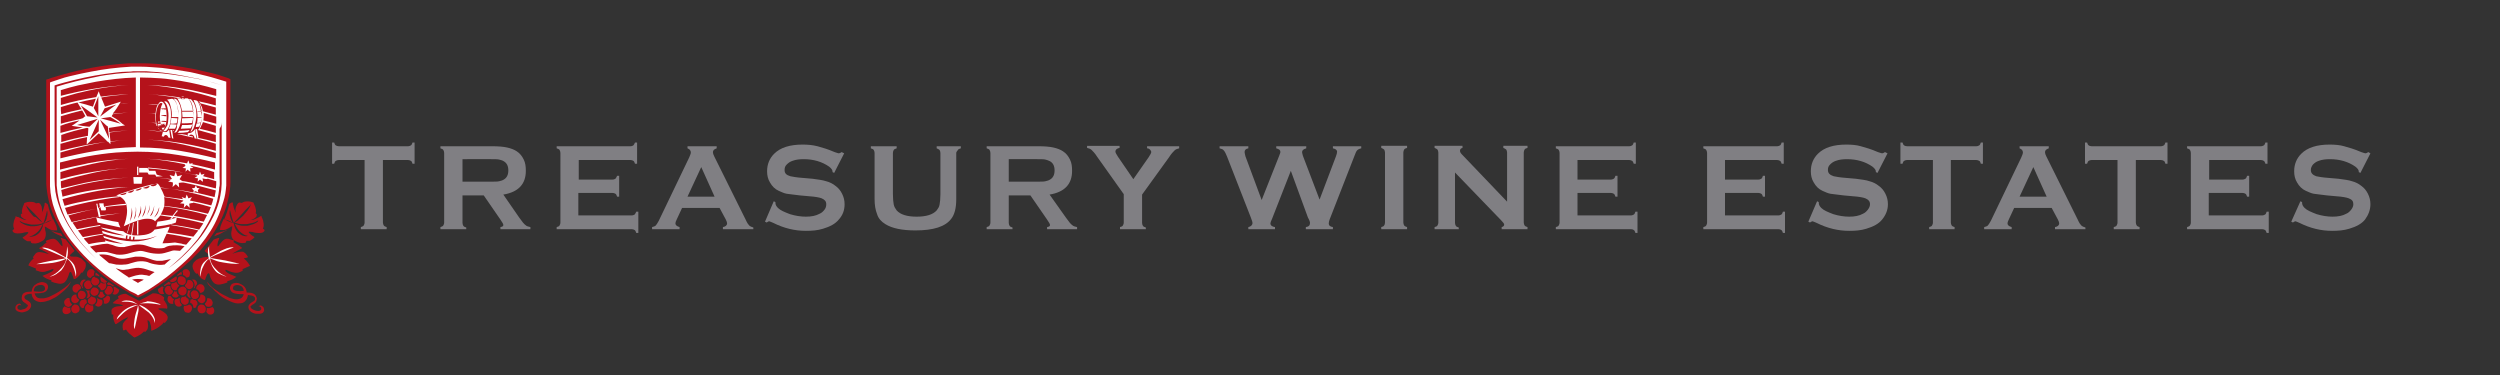 <?xml version="1.0" encoding="utf-8"?>
<!-- Generator: Adobe Illustrator 26.5.0, SVG Export Plug-In . SVG Version: 6.00 Build 0)  -->
<svg version="1.1" id="Layer_1" xmlns="http://www.w3.org/2000/svg"  x="0px" y="0px"
	 viewBox="0 0 600 90" style="enable-background:new 0 0 600 90;" xml:space="preserve">
<rect x="0" y="0" width="600" height="90" fill="#333333" stroke="none"/>
<style type="text/css">
	.st0{fill-rule:evenodd;clip-rule:evenodd;fill:#B5121B;}
	.st1{fill:#807F83;}
	.st2{fill-rule:evenodd;clip-rule:evenodd;fill:#FFFFFF;}
</style>
<path class="st0" d="M12.6,55.6c0.7,0.5,1.6,0.9,2.5,1.2c0,0,0,0,0,0c-0.2-0.2-0.3-0.5-0.4-0.7c0,0-0.1-0.1-0.1-0.1c0,0-0.1,0-0.1,0
	c-0.5-0.1-0.9-0.2-1.3-0.3c-0.4-0.1-0.9-0.3-1.2-0.5C12.2,55.3,12.4,55.5,12.6,55.6 M54.6,55.1c-0.3,0.2-0.8,0.4-1.2,0.5
	c-0.4,0.1-0.8,0.2-1.3,0.3c0,0-0.1,0-0.1,0s0,0.1-0.1,0.1c-0.2,0.2-0.3,0.5-0.5,0.7c0,0,0,0,0,0c0.9-0.3,1.8-0.7,2.5-1.2
	C54.1,55.5,54.4,55.3,54.6,55.1 M11.2,58.2c0-0.1-0.1-0.1-0.1-0.1c0,0-0.1-0.1-0.1-0.2s0.2-0.1,0.2-0.2c0.3-0.1,0.6-0.2,0.9-0.3
	c0.2,0,0.4-0.1,0.7-0.1c0.2,0,0.4,0.1,0.6,0.2c0.4,0.3,0.8,0.8,1.1,1.2c0.1,0.1,0.2,0.2,0.3,0.3c0,0,0.1,0.1,0.1,0.1
	c0.1,0,0.1-0.2,0.1-0.2c0-0.3-0.1-0.6-0.1-0.8c-0.1-0.3-0.1-0.6-0.3-0.9c0,0,0-0.1,0-0.1c0,0,0.1,0,0.1,0c0.3,0.1,0.6,0.2,0.9,0.3
	c0.1,0,0.1,0,0.1,0c0,0,0.1,0.1,0.1,0.1c0.7,0.9,1.4,1.8,2.1,2.7c-0.3,0.3-0.6,0.5-0.9,0.8c-0.1,0.1-0.2,0.2-0.2,0.4
	c0.1,0.2,0.5,0.2,0.8,0.2c0.2,0,0.4,0,0.6,0c0.4,0,0.7,0.2,1,0.3c0.2,0.1,0.3,0.1,0.4,0.2c0,0,0.1,0,0.1,0.1
	c0.1,0.1,0.2,0.2,0.2,0.2c0.2,0.2,0.4,0.4,0.6,0.6c0.1,0.2,0.1,0.5,0.1,0.8c0,0.2-0.1,0.5-0.2,0.7c-0.2,0.3-0.4,0.7-0.6,0.9
	c0,0-0.1,0.1-0.1,0.1c-0.1,0-0.1-0.1-0.2-0.1c-0.3,0.6-0.7,1-1.2,1.4c-0.2,0.1-0.4,0.2-0.6,0.2c-0.1-0.5-0.3-0.9-0.5-1.4
	c0-0.1-0.1-0.1-0.1-0.2c0-0.1-0.2-0.2-0.3-0.1c-0.1,0-0.1,0.2-0.2,0.3c-0.1,0.4-0.2,0.7-0.4,1.1c-0.3,0.7-0.7,1.3-1.6,1.4
	c-0.3,0-0.6,0-0.9-0.1c-0.5-0.1-0.9-0.2-1.3-0.4c-0.1,0-0.1,0-0.1-0.1c0-0.1,0-0.1,0.1-0.2c-0.8-0.2-1.5-0.5-2.1-1
	c0,0-0.1,0-0.1-0.1c0,0,0,0,0,0c0.8-0.3,1.5-0.6,2.2-1c0.1-0.1,0.3-0.2,0.4-0.4c0-0.1,0.1-0.2,0-0.2c0,0-0.2,0-0.3,0
	c-0.2,0.1-0.5,0.2-0.7,0.3c-0.3,0.1-0.7,0.2-1,0.3c-0.4,0.1-0.8,0.1-1.2,0c-0.3-0.1-0.6-0.2-0.9-0.3c-0.1,0-0.1,0-0.1-0.1
	c0,0,0-0.1,0-0.2c0,0,0-0.1,0-0.2c0,0-0.1,0-0.1,0c-0.6-0.2-1.2-0.5-1.7-0.7C7,63.1,7.5,62.5,8.1,62C8.1,62,8,61.9,8,61.9
	c0,0-0.1-0.1-0.1-0.2c0,0,0-0.1,0.1-0.1c0.2-0.2,0.3-0.5,0.5-0.7c0.1-0.1,0.2-0.2,0.4-0.3s0.4-0.1,0.6-0.1c0.4,0,0.8,0.1,1.2,0.2
	c0.4,0.1,0.7,0.2,1.1,0.3c-0.7-0.5-1.5-0.9-2.3-1.3c0,0-0.1-0.1-0.1-0.1c0-0.1,0.2-0.2,0.2-0.2c0.3-0.2,0.5-0.3,0.8-0.5
	C10.5,58.6,10.9,58.4,11.2,58.2 M58.5,62c0.6,0.5,1.1,1.1,1.5,1.8c-0.6,0.3-1.2,0.5-1.8,0.8c0,0.1,0.1,0.3,0,0.4
	c0,0-0.2,0.1-0.2,0.1c-0.1,0-0.2,0.1-0.2,0.1c-0.2,0.1-0.3,0.1-0.5,0.2c-0.4,0.1-0.8,0.1-1.2,0c-0.6-0.1-1-0.3-1.5-0.5
	c-0.1,0-0.2-0.1-0.2-0.1c-0.1,0-0.2-0.1-0.3,0c0,0.1,0,0.2,0,0.2c0.1,0.2,0.3,0.3,0.4,0.4c0.2,0.2,0.5,0.3,0.7,0.4
	c0.5,0.2,0.9,0.4,1.4,0.6c0,0,0.1,0,0.1,0c0,0,0,0,0,0c0,0.1-0.1,0.1-0.2,0.2c-0.5,0.4-1.2,0.7-2,0.9c0,0.1,0.1,0.1,0.1,0.2
	c0,0.1-0.1,0.1-0.1,0.1c-0.4,0.2-0.9,0.3-1.3,0.4c-0.3,0.1-0.6,0.1-0.9,0.1c-0.9-0.1-1.3-0.7-1.6-1.3c-0.2-0.3-0.3-0.7-0.4-1.1
	c0-0.1-0.1-0.3-0.2-0.3c0,0-0.1,0-0.1,0c-0.1,0-0.2,0.2-0.3,0.3c-0.2,0.4-0.4,0.9-0.5,1.3c-0.2,0-0.4-0.1-0.6-0.2
	c-0.5-0.3-0.9-0.8-1.2-1.4c-0.1,0-0.1,0.1-0.2,0.1c-0.1,0-0.1-0.1-0.2-0.1c-0.3-0.3-0.6-0.8-0.7-1.2c0-0.1-0.1-0.3-0.1-0.5
	c0-0.3,0.1-0.5,0.2-0.7c0-0.1,0.1-0.1,0.1-0.2c0.1-0.1,0.2-0.2,0.3-0.3c0.1-0.1,0.2-0.2,0.3-0.3c0.3-0.2,0.7-0.4,1.2-0.5
	c0.3-0.1,0.6-0.2,1-0.2c0.2,0,0.4,0,0.5,0c0.2,0,0.4-0.1,0.4-0.2c0,0,0-0.1,0-0.2c0-0.1-0.2-0.2-0.2-0.3c-0.3-0.3-0.7-0.5-0.9-0.8
	c0.7-0.8,1.4-1.7,2.1-2.6c0,0,0-0.1,0.1-0.1c0,0,0.1,0,0.2-0.1c0.3-0.1,0.6-0.2,0.9-0.3c0,0,0.1,0,0.2,0c0,0,0,0.1,0,0.1
	c-0.1,0.3-0.2,0.6-0.3,0.9c0,0.2-0.1,0.3-0.1,0.5c0,0.1,0,0.2,0,0.3c0,0.1,0,0.2,0.1,0.2c0.1,0,0.2-0.1,0.2-0.2
	c0.2-0.2,0.3-0.4,0.5-0.6c0.2-0.3,0.5-0.6,0.8-0.8c0.2-0.1,0.3-0.2,0.6-0.2c0.2,0,0.5,0,0.7,0.1c0.3,0.1,0.7,0.2,1,0.3
	c0,0,0.1,0,0.1,0.1c0,0.1-0.2,0.2-0.2,0.3c0.2,0.1,0.4,0.2,0.5,0.3c0.4,0.2,0.7,0.4,1.1,0.7c0.1,0.1,0.3,0.2,0.4,0.3
	c0,0,0.1,0.1,0.1,0.1s-0.1,0.1-0.1,0.1c-0.3,0.2-0.7,0.4-1.1,0.6c-0.4,0.2-0.8,0.5-1.2,0.7c0.3-0.1,0.7-0.2,1-0.3
	c0.4-0.1,0.8-0.2,1.2-0.2c0.2,0,0.5,0,0.6,0.1c0.2,0.1,0.2,0.2,0.4,0.3c0.2,0.2,0.3,0.4,0.5,0.7c0,0,0.1,0.1,0.1,0.1
	c0,0.1-0.1,0.1-0.1,0.2C58.6,62,58.6,62,58.5,62 M17,67.5C17,67.5,17.1,67.5,17,67.5c-0.1,0.5-0.4,0.9-0.7,1.3
	c-0.6,0.7-1.4,1.4-2.2,2c-0.4,0.3-0.8,0.6-1.3,0.8c-0.4,0.2-0.9,0.5-1.4,0.6c-0.5,0.2-1.1,0.3-1.8,0.3c-0.6-0.1-1.1-0.3-1.4-0.6
	c-0.3-0.4-0.6-0.8-0.6-1.4c-0.6,0-1.2,0.1-1.5,0.4C6,70.9,5.9,71,5.9,71.1c0,0.1-0.1,0.3,0,0.4c0,0.1,0.1,0.2,0.2,0.3
	c0.4,0.3,1.1,0.5,1.3,1.1c0.1,0.2,0.1,0.6,0,0.8c-0.1,0.2-0.2,0.4-0.4,0.6c-0.3,0.3-0.8,0.5-1.3,0.6c-0.3,0.1-0.6,0.1-0.9,0
	c-0.5-0.1-1-0.3-1.1-0.8c0-0.3,0-0.6,0.2-0.8c0.1-0.2,0.3-0.3,0.6-0.4c0.2-0.1,0.4,0,0.5,0.2c0,0,0.1,0.1,0.1,0.2c0,0-0.1,0-0.1,0
	c-0.1-0.1-0.1-0.2-0.3-0.1c-0.1,0-0.2,0.1-0.3,0.1c-0.1,0.1-0.3,0.3-0.2,0.6c0,0.2,0.2,0.4,0.4,0.4c0.2,0.1,0.5,0.1,0.7,0
	c0.4-0.1,0.9-0.2,1.1-0.5c0.1-0.1,0.3-0.3,0.3-0.5c0-0.1-0.1-0.2-0.2-0.2c-0.1-0.1-0.2-0.1-0.2-0.2c-0.3-0.2-0.7-0.4-0.9-0.7
	c-0.1-0.2-0.2-0.3-0.2-0.6c0-0.3,0.1-0.5,0.1-0.7c0.3-0.8,1.2-0.9,2.3-0.9c0.1-1,0.5-1.5,1.2-1.9c0.3-0.2,0.7-0.3,1.1-0.4
	c0.5,0,0.9,0.1,1.2,0.3c0.3,0.2,0.5,0.6,0.4,1.1c-0.1,0.4-0.3,0.7-0.6,0.9c-0.6,0.4-1.7,0.4-2.6,0.4c0.2,0.7,0.6,1.2,1.4,1.2
	c0.3,0,0.6,0,0.8,0c0.5-0.1,1-0.2,1.4-0.4c0.4-0.2,0.8-0.4,1.2-0.6c0.8-0.4,1.5-0.9,2.2-1.4c0.3-0.2,0.7-0.5,1-0.8
	C16.5,68.2,16.8,67.9,17,67.5 M9.6,70c0.5,0,0.9-0.1,1.1-0.4c0.1-0.1,0.1-0.2,0.1-0.3c0-0.2,0-0.3-0.1-0.5c-0.2-0.3-0.6-0.5-1.1-0.4
	c-0.4,0-0.8,0.2-1.1,0.4c-0.2,0.2-0.4,0.6-0.4,1.1C8.6,70,9.1,70,9.6,70 M49.7,67.6c0.5,0.7,1.1,1.3,1.8,1.8c0.7,0.5,1.4,1,2.2,1.4
	c0.4,0.2,0.8,0.4,1.2,0.6c0.4,0.2,0.9,0.3,1.4,0.4c0.5,0.1,1.1,0,1.5-0.2s0.6-0.6,0.7-1c-1,0-2,0-2.7-0.4c-0.3-0.2-0.5-0.5-0.6-0.9
	c-0.1-0.5,0.2-0.8,0.4-1.1c0.3-0.2,0.7-0.3,1.2-0.3c0.5,0,0.8,0.2,1.2,0.4c0.7,0.4,1.1,0.9,1.2,1.9c1.1,0,2,0.2,2.3,1
	c0.1,0.2,0.2,0.4,0.1,0.7c0,0.2-0.1,0.4-0.2,0.6c-0.2,0.3-0.6,0.5-0.9,0.7c-0.1,0.1-0.2,0.1-0.2,0.2c-0.1,0.1-0.2,0.1-0.2,0.2
	c0,0.2,0.2,0.4,0.3,0.5c0.3,0.2,0.7,0.4,1.2,0.5c0.5,0.1,1.1,0,1.1-0.5c0-0.3-0.1-0.4-0.3-0.5c-0.1-0.1-0.2-0.1-0.3-0.1
	c0,0-0.1,0-0.1,0.1c0,0,0,0,0,0.1c0,0,0,0,0,0c0,0,0,0,0,0c0-0.1,0-0.1,0.1-0.2c0.1-0.1,0.3-0.2,0.5-0.2c0.2,0.1,0.4,0.2,0.6,0.4
	c0.1,0.2,0.2,0.5,0.2,0.8c-0.1,0.5-0.5,0.8-1.1,0.8c-0.3,0-0.6,0-0.9,0c-0.5-0.1-1-0.3-1.3-0.6c-0.2-0.2-0.3-0.3-0.4-0.6
	c-0.1-0.2-0.1-0.6,0-0.8c0.2-0.4,0.6-0.7,1-0.9c0.1-0.1,0.2-0.1,0.3-0.2s0.2-0.2,0.2-0.3c0-0.1,0-0.3,0-0.4c0-0.1-0.1-0.2-0.2-0.3
	c-0.3-0.3-0.9-0.3-1.5-0.4c-0.1,0.6-0.3,1.1-0.6,1.4c-0.3,0.4-0.8,0.6-1.4,0.6c-0.7,0.1-1.3-0.1-1.8-0.3c-0.3-0.1-0.5-0.2-0.7-0.3
	c-1.2-0.5-2.2-1.2-3.1-2.1c-0.4-0.3-0.7-0.7-1-1C50.1,68.5,49.8,68.1,49.7,67.6C49.6,67.6,49.7,67.6,49.7,67.6 M58.1,68.8
	c-0.3-0.2-0.7-0.4-1.2-0.4c-0.4,0-0.8,0.2-0.9,0.4c0,0.1-0.1,0.3-0.1,0.4c0,0.1,0.1,0.3,0.1,0.3c0.2,0.2,0.4,0.2,0.7,0.3
	c0.6,0.1,1.2,0.1,1.8,0C58.5,69.4,58.3,69.1,58.1,68.8 M32.3,81L32.3,81c-0.2-0.1-0.4-0.2-0.6-0.4c-0.5-0.4-1-0.8-1.3-1.3
	c0,0-0.1-0.1-0.1-0.2c-0.1,0-0.2,0-0.3,0.1c-0.1,0-0.2,0.1-0.3,0.1c-0.1,0-0.1-0.1-0.2-0.2c0-0.1,0-0.2,0-0.2
	c-0.1-0.3-0.1-0.8,0-1.1c0-0.2,0.1-0.3,0.2-0.4c0.1-0.2,0.3-0.4,0.5-0.6c0.1-0.1,0.3-0.3,0.4-0.4c0,0,0.1-0.1,0.1-0.2
	c0-0.1-0.2,0-0.2,0c-0.1,0-0.1,0.1-0.2,0.1c-0.4,0.2-0.8,0.4-1.1,0.6c-0.4,0.3-0.8,0.5-1.2,0.8c-0.1,0-0.1,0.1-0.2,0.1
	c-0.1,0-0.2-0.1-0.2-0.2c0-0.1-0.1-0.2-0.1-0.2c-0.2-0.5-0.4-1.2-0.3-1.9c-0.1,0-0.4,0-0.4-0.1c0,0,0-0.1,0-0.1c0-0.3-0.1-0.7,0-1
	c0.1-0.3,0.4-0.4,0.7-0.6c0.3-0.1,0.7-0.2,1-0.2c0.3,0,0.6-0.1,0.8-0.1c0.1,0,0.2,0,0.2-0.1c-0.1-0.1-0.1-0.1-0.2-0.1
	c-0.4-0.2-1-0.2-1.5-0.3c-0.2,0-0.4-0.1-0.6-0.1c0,0-0.1,0-0.1,0c0-0.1,0.1-0.2,0.1-0.2c0-0.1,0.1-0.1,0.2-0.2
	c0.3-0.3,0.6-0.5,1-0.7c0,0,0.1-0.1,0.1-0.1c0-0.1-0.1-0.1-0.1-0.2c0,0-0.1-0.1-0.1-0.2c0-0.1,0.1-0.1,0.2-0.2
	c0.5-0.3,1-0.5,1.7-0.5c1,0.6,2.1,1.1,3.2,1.7c0.5-0.3,1.1-0.6,1.7-0.9c0.4-0.2,0.8-0.5,1.2-0.7c0.1-0.1,0.3-0.2,0.4-0.2l0,0
	c0.1,0,0.1,0,0.2,0c1.1,0,1.8,0.4,2.4,0.9c0.1,0.1,0.1,0.1,0.1,0.2c0,0.2-0.1,0.3-0.1,0.5c0,0,0,0.1,0.1,0.1
	c0.1,0.1,0.2,0.2,0.2,0.3c0.2,0.3,0.4,0.6,0.5,1c0.1,0.2,0.1,0.4,0,0.7c-0.3-0.1-0.7-0.1-1.1-0.1c-0.3,0-0.6,0-0.8,0
	c-0.1,0-0.2,0.1-0.2,0.1c0,0,0,0.1,0.1,0.1c0.1,0.1,0.2,0.2,0.4,0.2c0.5,0.3,1,0.6,1.4,1c0.1,0.1,0.2,0.3,0.3,0.5
	c0.1,0.2,0,0.5,0,0.7c-0.1,0.3-0.3,0.5-0.5,0.7c0,0.1-0.1,0.2-0.2,0.2c-0.1,0-0.1-0.1-0.2-0.1c-0.1,0-0.1,0.1-0.2,0.2
	c-0.1,0.2-0.3,0.3-0.5,0.5c-0.7,0.6-1.4,1-2.3,1.3c0-0.6,0-1.1-0.2-1.6c-0.1-0.2-0.1-0.4-0.2-0.6c-0.1-0.1-0.2-0.2-0.3-0.3
	c0,0-0.1-0.1-0.2,0c0,0,0,0.1,0,0.2c0,0.2,0.1,0.4,0.1,0.6c0,0.2,0.1,0.6,0,0.8c0,0.4-0.2,0.7-0.4,0.9c-0.1,0.1-0.1,0.2-0.2,0.2
	c-0.1,0.1-0.3-0.1-0.4,0c-0.1,0-0.1,0.1-0.1,0.1C33.9,80.2,33.1,80.7,32.3,81 M22.7,65.2c-0.1,0.2-0.2,0.6-0.1,0.9
	c-0.4,0.1-0.6,0.3-0.8,0.6c-0.3,0-0.6-0.1-0.7-0.3c-0.2-0.2-0.3-0.4-0.2-0.8c0-0.3,0.1-0.5,0.3-0.7c0.2-0.2,0.4-0.3,0.7-0.3
	c0.1,0,0.3,0,0.4,0.1c0.1,0,0.1,0.1,0.2,0.2c0,0,0.1,0.1,0.1,0.1C22.7,65,22.7,65.1,22.7,65.2 M23,65.4c-0.1,0.2-0.1,0.4-0.1,0.7
	c0.4,0,0.7,0.1,0.9,0.3c0,0,0,0,0,0c0-0.1,0.1-0.2,0.1-0.2C23.7,65.9,23.3,65.6,23,65.4 M22.6,66.4c-0.3,0.1-0.5,0.3-0.6,0.6
	c-0.1,0.2-0.1,0.4-0.1,0.7c0.1,0.4,0.4,0.7,0.8,0.8c0.2,0,0.5,0,0.6-0.1c0.2-0.1,0.4-0.3,0.5-0.6c0-0.1,0.1-0.2,0-0.3
	c0,0,0-0.1,0-0.1c0-0.1,0-0.2-0.1-0.2c0,0,0-0.1,0-0.1c0,0,0-0.1-0.1-0.1c-0.2-0.2-0.4-0.4-0.8-0.4C22.8,66.4,22.7,66.4,22.6,66.4
	 M24.2,66.4c-0.1,0.2-0.1,0.3-0.1,0.5c0,0.2,0.1,0.3,0.1,0.5c0.1,0.2,0.4,0.4,0.8,0.5c0.3,0,0.6-0.1,0.7-0.3
	C25.3,67.2,24.7,66.8,24.2,66.4 M20.2,67.1c-0.6,0-0.9,0.5-1,1.1c0.2,0.2,0.4,0.5,0.5,0.9c0.1,0.1,0.2,0.1,0.3,0.1c0,0,0,0,0,0
	c-0.1-0.1-0.1-0.3-0.2-0.5c0-0.2,0-0.5,0.1-0.7c0.1-0.4,0.4-0.6,0.7-0.8C20.5,67.1,20.4,67.1,20.2,67.1 M21.2,67.3
	c-0.4,0-0.6,0.2-0.8,0.4c-0.2,0.2-0.3,0.6-0.2,0.9c0.1,0.3,0.3,0.5,0.5,0.7c0.1,0.1,0.3,0.1,0.5,0.1c0.2,0,0.3-0.1,0.5-0.2
	c0.1-0.1,0.2-0.2,0.3-0.3c0,0,0.1-0.1,0.1-0.1c0.1-0.1,0.1-0.2,0.1-0.3c-0.3-0.2-0.5-0.6-0.5-1.1C21.5,67.4,21.4,67.3,21.2,67.3
	 M24.2,67.7L24.2,67.7c-0.1,0.4-0.4,0.7-0.6,0.8c0,0-0.1,0-0.1,0.1c0,0,0,0.1,0,0.1c0.3,0.2,0.6,0.5,0.7,0.9
	c0.5,0.2,0.9-0.1,1.1-0.4c0.1-0.1,0.2-0.3,0.2-0.6c0-0.2,0-0.5-0.1-0.7C24.8,68.2,24.4,68,24.2,67.7 M26.1,67.7
	c-0.1,0.1-0.2,0.2-0.4,0.3c0,0.2,0.1,0.3,0.2,0.4c0.5-0.1,1,0.1,1.2,0.4c0.1-0.1,0.2-0.1,0.3-0.2C26.9,68.3,26.5,68,26.1,67.7
	 M19.2,68.5c-0.2-0.2-0.4-0.4-0.8-0.3c-0.3,0-0.5,0.2-0.7,0.3s-0.3,0.5-0.3,0.8c0,0.3,0.1,0.6,0.3,0.7c0.2,0.2,0.4,0.3,0.8,0.2
	c0.2-0.4,0.5-0.7,0.9-0.9C19.5,69,19.4,68.7,19.2,68.5 M25.2,69.7c0,0-0.1,0.1-0.1,0.1c0,0,0,0.2,0,0.2c0.1,0.2,0.2,0.4,0.3,0.5
	c0.2,0.2,0.4,0.3,0.8,0.2c0.3,0,0.5-0.2,0.6-0.4c0.2-0.2,0.3-0.4,0.3-0.7c0-0.3-0.1-0.5-0.3-0.7c-0.1-0.2-0.4-0.3-0.7-0.3
	c-0.1,0-0.2,0-0.3,0.1C25.6,69.2,25.4,69.5,25.2,69.7 M27.2,69c0.1,0.2,0.2,0.5,0.1,0.8c0,0.3-0.1,0.5-0.3,0.7
	c0.1,0.1,0.3,0.2,0.6,0.2c0.2,0,0.4-0.1,0.5-0.2c0.3-0.2,0.5-0.5,0.5-1c-0.4-0.2-0.7-0.5-1.1-0.7C27.4,68.9,27.3,68.9,27.2,69
	 M22,69.3c-0.1,0.2-0.3,0.4-0.3,0.7c0,0.3,0.1,0.6,0.3,0.7c0.2,0.2,0.4,0.3,0.7,0.3c0.3,0,0.5-0.2,0.7-0.3c0.1-0.2,0.3-0.4,0.3-0.7
	c0-0.3-0.1-0.6-0.3-0.7c-0.2-0.2-0.4-0.3-0.8-0.3C22.4,68.9,22.2,69.1,22,69.3 M21,70.4c0.1,0.4,0,0.8-0.2,1.1c0,0,0,0,0,0.1
	c0.5-0.1,0.8-0.3,0.9-0.7c-0.2-0.2-0.3-0.6-0.2-1c0,0,0-0.1,0-0.2c0,0-0.1,0-0.1,0c-0.3,0.1-0.6,0-0.8-0.1c0,0-0.1,0-0.1-0.1
	C20.7,69.7,20.9,70,21,70.4 M19,70c-0.2,0.2-0.3,0.4-0.3,0.7c0,0.3,0.1,0.6,0.2,0.8c0.2,0.2,0.4,0.3,0.7,0.3c0.3,0,0.5-0.1,0.7-0.3
	c0.2-0.2,0.3-0.4,0.3-0.7c0-0.2,0-0.3-0.1-0.4c-0.1-0.3-0.4-0.6-0.9-0.6C19.4,69.7,19.2,69.8,19,70 M24,70c0,0.5-0.2,0.8-0.5,1
	c0.2,0.3,0.5,0.5,0.9,0.5c0.4-0.1,0.6-0.3,0.8-0.6c-0.3-0.2-0.5-0.5-0.6-0.9l0,0C24.5,70,24.2,70.1,24,70 M17.2,71.3
	c-0.1,0.2-0.1,0.4-0.1,0.6c0,0.4,0.3,0.7,0.6,0.8c0.2,0.1,0.4,0.1,0.6,0c0.4-0.1,0.6-0.4,0.7-0.8c-0.4-0.2-0.7-0.6-0.7-1.2
	C17.8,70.6,17.4,70.9,17.2,71.3 M24.7,71.7c0.2,0.2,0.3,0.7,0.2,1.1c0.1,0,0.2,0.1,0.4,0.1c0.5,0,0.8-0.3,1-0.7
	c0.1-0.2,0.1-0.4,0.1-0.7c0-0.2-0.1-0.3-0.2-0.4c0,0-0.1-0.1-0.1-0.1c0,0-0.1,0-0.1,0c-0.1,0-0.2,0-0.3-0.1
	C25.4,71.3,25.1,71.6,24.7,71.7 M21.9,71.1c-0.2,0.3-0.4,0.5-0.7,0.6c-0.1,0.2-0.1,0.4-0.1,0.6c0,0.2,0.1,0.4,0.2,0.5
	c0.2,0.2,0.6,0.4,1,0.3c0.3-0.1,0.6-0.4,0.7-0.7c0-0.2,0.1-0.4,0-0.6c0-0.1-0.1-0.2-0.2-0.3c0,0-0.1-0.1-0.1-0.1c0,0-0.1,0-0.1,0
	C22.3,71.3,22.1,71.2,21.9,71.1C21.9,71.1,21.9,71.1,21.9,71.1 M23.3,71.5c0.1,0.3,0.1,0.7,0,1c-0.1,0.3-0.3,0.5-0.5,0.7
	c0.2,0.2,0.4,0.3,0.7,0.4c0.3,0,0.6-0.1,0.8-0.3s0.3-0.4,0.3-0.7c0-0.2,0-0.5-0.1-0.6c0,0-0.1-0.1-0.1-0.1c0,0-0.1,0-0.1,0
	c-0.4,0-0.6-0.1-0.8-0.3C23.4,71.5,23.4,71.5,23.3,71.5 M16.4,71.5c-0.2,0-0.3,0.1-0.5,0.2c-0.1,0.1-0.2,0.2-0.3,0.3
	c-0.2,0.2-0.3,0.6-0.1,1c0.1,0.3,0.3,0.5,0.6,0.6c0.2,0.1,0.4,0.1,0.5,0c0.2,0,0.3-0.1,0.4-0.2c0,0,0.1-0.1,0.1-0.1
	c0,0,0.1-0.1,0.1-0.1c0-0.1,0.1-0.1,0.1-0.2c-0.4-0.2-0.6-0.7-0.6-1.3C16.7,71.5,16.6,71.5,16.4,71.5 M20.8,72.2
	C20.8,72.2,20.8,72.2,20.8,72.2c0-0.1-0.1-0.2-0.1-0.2c0,0-0.1-0.1-0.1-0.1c-0.1-0.1-0.2-0.1-0.3-0.1c0,0,0,0,0,0
	C20,72,19.8,72,19.6,72c-0.3,0.2-0.5,0.5-0.5,0.9c0,0.1,0,0.2,0,0.2c0,0,0,0,0,0.1c0.1,0.2,0.2,0.3,0.3,0.5c0.2,0.2,0.4,0.3,0.7,0.2
	c0.1-0.6,0.4-1,0.8-1.2C20.8,72.6,20.8,72.4,20.8,72.2 M20.4,73.9c0,0.5,0.2,0.9,0.6,1c0.2,0.1,0.5,0.1,0.7,0
	c0.2-0.1,0.4-0.2,0.5-0.3c0.1-0.1,0.2-0.3,0.2-0.6c0-0.2,0-0.5-0.1-0.7c-0.5,0.1-1-0.1-1.2-0.4C20.7,73.2,20.4,73.5,20.4,73.9
	 M17.7,73.2c-0.1,0.1-0.2,0.1-0.3,0.2c-0.1,0.2-0.3,0.4-0.3,0.7c0,0.3,0.1,0.6,0.3,0.8c0.2,0.2,0.4,0.3,0.7,0.3
	c0.3,0,0.5-0.2,0.7-0.3c0.2-0.2,0.3-0.4,0.3-0.7c0-0.3-0.1-0.6-0.3-0.8c-0.2-0.2-0.4-0.3-0.7-0.3C17.9,73,17.8,73.1,17.7,73.2
	 M15.1,74c-0.1,0.2-0.1,0.4-0.1,0.7c0.1,0.2,0.1,0.4,0.3,0.5c0.1,0.1,0.3,0.2,0.6,0.2c0.3,0,0.5-0.1,0.7-0.2
	c0.2-0.1,0.3-0.3,0.4-0.5c-0.1-0.2-0.2-0.6-0.1-0.9c-0.2,0.1-0.5,0.1-0.8,0s-0.4-0.2-0.6-0.3C15.3,73.7,15.2,73.8,15.1,74
	 M44.7,66.6c-0.2-0.3-0.4-0.5-0.8-0.6c0.1-0.3,0-0.7-0.1-0.9c0.2-0.3,0.4-0.5,0.8-0.5c0.3,0,0.6,0.1,0.7,0.3
	c0.2,0.2,0.3,0.4,0.3,0.7c0,0.3-0.1,0.6-0.2,0.8C45.3,66.5,45.1,66.6,44.7,66.6 M43.5,65.2c-0.3,0.3-0.7,0.5-1,0.8
	c0.1,0.1,0.1,0.2,0.1,0.3c0.2-0.2,0.5-0.4,1-0.4C43.7,65.7,43.6,65.4,43.5,65.2 M40.7,67.4c0.2,0.2,0.3,0.3,0.6,0.3
	c0.3,0,0.5-0.1,0.7-0.2c0.2-0.1,0.3-0.3,0.4-0.5c0.1-0.2,0-0.6-0.1-0.7C41.8,66.6,41.2,67,40.7,67.4 M43,66.4
	c-0.1,0-0.1,0.1-0.2,0.2c0,0.1-0.1,0.1-0.1,0.2l0,0c0,0.1,0,0.3-0.1,0.4c0,0,0,0.1,0,0.1c0,0.1,0,0.1,0,0.2c0.1,0.4,0.3,0.7,0.6,0.8
	c0.2,0.1,0.4,0.1,0.7,0.1c0.4-0.1,0.7-0.4,0.7-0.8c0-0.2,0-0.5-0.1-0.7c-0.1-0.2-0.2-0.3-0.4-0.4c-0.2-0.1-0.4-0.2-0.6-0.2
	C43.3,66.3,43.1,66.3,43,66.4 M44.4,68.4C44.4,68.4,44.4,68.4,44.4,68.4c0,0.1,0,0.2,0,0.2c0,0.1,0,0.1,0.1,0.2s0.1,0.1,0.1,0.1
	c0.1,0.1,0.2,0.2,0.3,0.3c0.2,0.1,0.3,0.2,0.6,0.2c0.3,0,0.5-0.2,0.7-0.4c0.2-0.2,0.2-0.5,0.2-0.8c0-0.3-0.2-0.5-0.3-0.7
	c-0.2-0.2-0.4-0.3-0.7-0.3c-0.1,0-0.3,0-0.4,0.1C44.9,67.8,44.7,68.2,44.4,68.4 M40.5,67.6c-0.4,0.3-0.8,0.6-1.2,0.9
	c0.1,0.1,0.2,0.1,0.3,0.2c0.2-0.3,0.7-0.5,1.2-0.4c0.1-0.1,0.1-0.2,0.2-0.4C40.7,67.8,40.6,67.7,40.5,67.6 M42.3,67.6
	c-0.2,0.2-0.6,0.4-1.1,0.4c-0.1,0.2-0.2,0.4-0.1,0.7c0,0.2,0.1,0.4,0.2,0.6c0.1,0.1,0.3,0.3,0.4,0.3c0.2,0.1,0.4,0.1,0.7,0
	c0-0.3,0.2-0.6,0.4-0.8c0.1-0.1,0.2-0.1,0.2-0.2c0,0,0-0.1,0-0.1C42.8,68.4,42.5,68.1,42.3,67.6 M48.8,70c0.2-0.2,0.3-0.5,0.3-0.8
	c0-0.3-0.2-0.6-0.3-0.7c-0.2-0.2-0.4-0.3-0.8-0.3c-0.3,0-0.5,0.2-0.7,0.4c-0.2,0.2-0.2,0.5-0.2,0.8c0.5,0.1,0.8,0.5,0.9,0.9
	C48.4,70.3,48.7,70.1,48.8,70 M40.4,68.6c-0.4,0-0.7,0.3-0.8,0.7c-0.1,0.2-0.1,0.4,0,0.6c0.1,0.4,0.3,0.7,0.7,0.8
	c0.2,0.1,0.4,0.1,0.6,0c0.3-0.1,0.5-0.4,0.6-0.7c0,0,0-0.1,0-0.2c0,0-0.1-0.1-0.1-0.1c-0.3-0.2-0.5-0.5-0.5-1
	C40.7,68.7,40.6,68.6,40.4,68.6 M38,69.3c0,0-0.1,0.1-0.1,0.1c0,0.5,0.2,0.8,0.4,1c0.1,0.1,0.3,0.2,0.5,0.2c0.2,0,0.4,0,0.6-0.1
	c-0.1-0.2-0.2-0.4-0.3-0.7c0-0.3,0-0.6,0.2-0.8c-0.1-0.1-0.3-0.2-0.4-0.3C38.7,68.9,38.4,69.1,38,69.3 M43,69.2
	c-0.1,0.1-0.1,0.2-0.2,0.3c-0.1,0.5,0.1,0.9,0.3,1.1c0.2,0.2,0.4,0.3,0.8,0.3c0.3,0,0.5-0.2,0.7-0.4c0.1-0.2,0.2-0.5,0.2-0.8
	c0-0.1-0.1-0.3-0.1-0.4c-0.2-0.3-0.5-0.6-1-0.5C43.3,68.9,43.1,69.1,43,69.2 M45.5,70.3c0.1-0.4,0.3-0.7,0.6-0.8l0,0
	c-0.2,0.2-0.6,0.3-0.9,0.2c0,0-0.1,0-0.1,0c0,0,0,0.1,0,0.1c0,0.4-0.1,0.7-0.2,1c0.2,0.4,0.4,0.7,0.9,0.7
	C45.6,71.2,45.4,70.8,45.5,70.3 M46,70c-0.2,0.2-0.3,0.4-0.2,0.8c0,0.3,0.2,0.5,0.3,0.7c0.2,0.2,0.4,0.3,0.7,0.3
	c0.3,0,0.5-0.2,0.7-0.3c0.2-0.2,0.3-0.4,0.2-0.8c0-0.3-0.2-0.5-0.3-0.7c-0.2-0.2-0.4-0.3-0.7-0.3C46.4,69.6,46.2,69.8,46,70
	 M41.8,69.9c-0.1,0.4-0.3,0.7-0.6,0.9c0.2,0.3,0.4,0.6,0.8,0.6c0.5,0.1,0.8-0.2,0.9-0.5c-0.3-0.2-0.5-0.5-0.5-1
	C42.3,70,42,70,41.8,69.9L41.8,69.9 M48.1,72.7c0.2,0.1,0.5,0.1,0.6,0c0.3-0.1,0.6-0.4,0.6-0.9c0-0.2,0-0.4-0.1-0.6
	c-0.2-0.3-0.6-0.6-1.1-0.5c0,0.6-0.3,1-0.7,1.2C47.5,72.3,47.8,72.6,48.1,72.7 M40.6,71c0,0-0.1,0-0.1,0c0,0,0,0-0.1,0.1
	c-0.1,0.2-0.2,0.4-0.2,0.7c0,0.3,0.1,0.6,0.3,0.8c0.2,0.3,0.7,0.4,1.1,0.3c-0.1-0.4,0-0.9,0.2-1.1c-0.4-0.1-0.6-0.4-0.8-0.7
	C40.9,71,40.7,71,40.6,71 M44.5,71.1c-0.2,0.1-0.4,0.2-0.7,0.2c0,0-0.1,0-0.1,0c0,0-0.1,0.1-0.1,0.1c-0.1,0.1-0.2,0.2-0.2,0.3
	c-0.1,0.2,0,0.4,0,0.6c0.1,0.4,0.3,0.6,0.7,0.8c0.2,0.1,0.4,0.1,0.6,0c0.3-0.1,0.6-0.4,0.6-0.8c0-0.2,0-0.4-0.1-0.6
	c-0.3-0.1-0.5-0.3-0.6-0.5c0,0,0-0.1-0.1-0.1C44.6,71.1,44.6,71.1,44.5,71.1C44.6,71.1,44.6,71.1,44.5,71.1 M43,71.5
	c-0.2,0.2-0.5,0.3-0.9,0.3c-0.2,0.2-0.3,0.5-0.2,0.8c0,0.3,0.2,0.5,0.3,0.7c0.2,0.2,0.4,0.3,0.8,0.3c0.3,0,0.5-0.2,0.7-0.4
	c-0.2-0.2-0.4-0.4-0.5-0.7c-0.1-0.3-0.1-0.7,0-1C43.1,71.5,43.1,71.5,43,71.5C43,71.4,43,71.4,43,71.5 M49.2,72.8
	C49.2,72.8,49.1,72.8,49.2,72.8c0,0.1,0,0.2,0,0.3c0,0,0,0,0.1,0.1c0,0,0.1,0.1,0.1,0.1c0,0,0,0.1,0,0.1s0.1,0.1,0.1,0.1
	c0.2,0.1,0.5,0.2,0.9,0.1c0.3-0.1,0.5-0.3,0.6-0.6c0-0.2,0.1-0.4,0-0.6c-0.1-0.3-0.3-0.6-0.5-0.7c-0.2-0.1-0.5-0.2-0.8-0.1
	C49.8,72.1,49.5,72.6,49.2,72.8 M47,73.8c0,0,0.1-0.1,0.1-0.1c0,0,0-0.1,0-0.2c0-0.1,0.1-0.2,0.2-0.3c0,0,0.1-0.1,0.1-0.1
	c0-0.1,0-0.1,0-0.2c0-0.4-0.2-0.7-0.4-0.8c0,0-0.1-0.1-0.1-0.1c-0.1,0-0.1,0-0.2,0c-0.1,0-0.2,0-0.3-0.1c0,0-0.1-0.1-0.1-0.1
	c-0.1,0-0.1,0-0.2,0c-0.1,0-0.2,0.1-0.3,0.1c0,0-0.1,0.1-0.1,0.1c0,0.1,0,0.1,0,0.2c0,0.2-0.1,0.3-0.1,0.4c0.5,0.2,0.8,0.6,0.8,1.2
	C46.6,74,46.8,73.9,47,73.8 M44.9,73.3c-0.2,0.1-0.4,0.1-0.7,0.1c-0.1,0.2-0.2,0.4-0.1,0.7c0,0.2,0.1,0.4,0.2,0.6
	c0.1,0.2,0.3,0.3,0.5,0.3c0.2,0.1,0.5,0.1,0.7,0c0.2-0.1,0.3-0.2,0.4-0.4c0.1-0.2,0.2-0.4,0.2-0.6c0-0.5-0.3-0.8-0.7-0.9l0,0
	C45.3,73.1,45.1,73.3,44.9,73.3 M47.9,73.2c-0.1,0.1-0.2,0.2-0.3,0.2c-0.1,0.2-0.2,0.5-0.2,0.8c0,0.3,0.2,0.5,0.3,0.7
	c0.2,0.2,0.4,0.3,0.8,0.3c0.3,0,0.5-0.2,0.7-0.3c0.1-0.2,0.2-0.4,0.2-0.8c0-0.3-0.2-0.5-0.3-0.7c-0.2-0.2-0.4-0.3-0.8-0.3
	C48.1,73.1,48,73.1,47.9,73.2 M50.4,73.9c-0.2,0.1-0.5,0.1-0.8,0c0.1,0.3,0,0.7-0.1,0.9c0.1,0.2,0.2,0.3,0.4,0.5s0.4,0.2,0.7,0.2
	c0.2,0,0.4-0.1,0.5-0.2c0.2-0.1,0.2-0.3,0.3-0.5c0.1-0.5-0.1-0.9-0.4-1.1C50.9,73.7,50.7,73.8,50.4,73.9 M46.6,67.9
	c0.1,0.2,0.1,0.4,0.1,0.7c0,0.2-0.1,0.4-0.2,0.6l0,0c0.1,0,0.2-0.1,0.3-0.1c0-0.4,0.2-0.6,0.4-0.8c0,0,0.1-0.1,0.1-0.1
	c0,0,0-0.1,0-0.2c0-0.1-0.1-0.3-0.1-0.4c-0.2-0.3-0.4-0.5-0.7-0.5c-0.2,0-0.4,0-0.5,0C46.2,67.2,46.5,67.5,46.6,67.9 M53.2,53.6
	c0.2-0.4,0.3-0.7,0.5-1.1c0.1,0,0.1,0.1,0.2,0.1l0.1,0c0.2,0.2,0.5,0.4,0.8,0.5c0.2,0.1,0.5,0.2,0.7,0.3c0.2,0.1,0.4,0.1,0.6,0.2
	c0.1,0.9,0.5,1.6,1,2.2c0.3,0.3,0.6,0.5,1,0.7c0.1,0,0.5,0.2,0.9,0.2c0.2,0,0.3,0,0.5-0.1l0.2,0h-0.1v0c-0.5,0-0.9-0.2-1.2-0.4
	c-0.3-0.2-0.6-0.4-0.9-0.7c-0.5-0.5-0.8-1.1-1.2-1.8c0.6,0.2,1.3,0.5,2.1,0.5c0.3,0,0.5,0,0.9,0c0.5-0.1,1-0.2,1.5-0.4
	c0.3-0.1,0.5-0.2,0.6-0.3c0.2-0.1,0.4-0.2,0.5-0.4l0.1-0.2l-0.2,0.1c-0.3,0.2-0.7,0.4-1.2,0.5c-0.5,0.1-1,0.2-1.4,0.3
	c-0.3,0-0.6,0-0.8,0c-0.8,0-1.5-0.1-2.1-0.4c0.6-0.3,1.2-0.8,1.7-1.3c0,0,0.1-0.1,0.1-0.1c0.1-0.1,0.3-0.2,0.4-0.4
	c0.6-0.7,1.3-1.4,1.7-2.5l0-0.1L60,49.3c-0.3,0.3-0.7,0.7-1,1c-0.3,0.3-0.5,0.6-0.8,0.9c-0.7,0.8-1.4,1.5-2.1,2.3l0,0c0,0,0,0,0,0
	c-0.3-0.7-0.5-1.5-0.7-2.3c-0.1-0.3-0.1-0.6-0.2-0.8c0,0,0,0,0,0l0,0l0-0.1l0,0.1c-0.2,0.6-0.1,1.3,0.1,1.8l0,0.1
	c0.1,0.2,0.2,0.5,0.3,0.7c0.1,0.1,0.2,0.3,0.3,0.5c-0.3-0.2-0.6-0.3-0.9-0.5c-0.2-0.1-0.4-0.2-0.6-0.2c-0.2-0.1-0.4-0.2-0.6-0.2
	c0.5-1.1,0.9-2.3,1.2-3.5c0,0,0-0.1,0-0.1c0,0,0,0,0.1-0.1c0.2-0.1,0.3-0.2,0.5-0.3c0.1,0,0.2-0.1,0.2,0c0.1,0,0.1,0.2,0.1,0.3
	c0,0.2,0,0.3,0.1,0.5c0.1,0.6,0.4,1.2,0.6,1.7c0-0.2-0.1-0.5-0.1-0.8s0.1-0.5,0.2-0.8c0.1-0.2,0.2-0.4,0.3-0.6
	c0.1-0.1,0.2-0.1,0.2-0.2c0.1,0,0.2-0.1,0.3-0.1c0.2,0,0.3,0.1,0.5,0.1c0.1,0,0.1,0,0.2-0.1c0.1-0.1,0.3-0.1,0.5-0.2
	c0.6-0.1,1.3-0.1,1.8,0.1c0.1,0,0.2,0.1,0.3,0.1c0,0,0.1,0.1,0.1,0.2c0.1,0.3,0.3,0.6,0.4,1c0.1,0.4,0.2,0.8,0.1,1.2
	c0,0.1-0.1,0.2,0,0.2s0.1,0.2,0.2,0.2s0,0.2,0,0.3c0,0.2-0.1,0.4-0.3,0.5c-0.3,0.3-0.6,0.4-1.1,0.6c0.6,0,1-0.2,1.4-0.4
	c0.2-0.1,0.4-0.2,0.6-0.3c0.2-0.1,0.3-0.2,0.5-0.3c0,0,0,0,0.1,0c-0.1,0.2,0,0.3,0.1,0.5c0.1,0.3,0.3,0.6,0.3,1
	c0.1,0.2,0.1,0.5,0.1,0.8c0,0.2-0.1,0.4-0.1,0.5c0,0-0.1,0.1-0.1,0.2c0,0.1,0.1,0.2,0.2,0.2c0.1,0.1,0.2,0.2,0.2,0.2v0.1
	c-0.2,0.6-1,0.7-1.8,0.6c-0.4,0-0.7-0.1-1-0.2c-0.2,0-0.5-0.1-0.8-0.1c-0.1,0-0.2,0-0.2,0.1c0,0.1,0.1,0.2,0.1,0.2
	c0.1,0.1,0.1,0.1,0.2,0.2c0.3,0.3,0.7,0.6,1.1,0.8c-0.2,0.3-0.5,0.5-0.8,0.7c-0.2,0.1-0.3,0.2-0.5,0.2c-0.2,0-0.4,0-0.7,0
	c0,0.1,0,0.3-0.1,0.4c0,0-0.1,0-0.2,0.1c-0.1,0-0.2,0-0.2,0c-0.5,0.1-1,0-1.3-0.1c-0.5-0.2-1-0.4-1.3-0.7c-0.3-0.3-0.5-0.8-0.5-1.5
	c0-0.5,0.2-0.8,0.2-1.3c0-0.1,0.1-0.4,0-0.4c0,0-0.1,0-0.2,0.1c-0.1,0-0.1,0-0.2,0.1c-0.3,0.2-0.6,0.4-0.9,0.5
	c-0.2,0.1-0.5,0.2-0.7,0.2c-0.3,0-0.6,0-0.9,0C52.8,54.5,53,54.1,53.2,53.6 M13.3,53.7c-0.2-0.4-0.4-0.7-0.5-1.1
	c-0.1,0-0.1,0.1-0.2,0.1l-0.1,0c-0.2,0.2-0.5,0.4-0.8,0.5c-0.2,0.1-0.5,0.2-0.7,0.3c-0.2,0.1-0.4,0.1-0.6,0.2
	c-0.1,0.9-0.5,1.6-1,2.2c-0.3,0.3-0.6,0.5-1,0.7c-0.1,0-0.5,0.2-0.9,0.2c-0.2,0-0.3,0-0.5-0.1l-0.2,0H7v0c0.5,0,0.9-0.2,1.2-0.4
	c0.3-0.2,0.6-0.4,0.9-0.7c0.5-0.5,0.8-1.1,1.2-1.8c-0.6,0.2-1.3,0.5-2.1,0.5c-0.3,0-0.6,0-0.9,0c-0.5-0.1-1-0.2-1.4-0.4
	c-0.3-0.1-0.4-0.2-0.6-0.3c-0.2-0.1-0.4-0.2-0.5-0.4l-0.1-0.2l0.2,0.1c0.3,0.2,0.7,0.4,1.2,0.5c0.5,0.1,1,0.2,1.4,0.3
	c0.3,0,0.6,0,0.8,0c0.8,0,1.5-0.1,2.1-0.4c-0.6-0.3-1.2-0.8-1.7-1.3c-0.1,0-0.1-0.1-0.1-0.1C8.3,52.1,8.2,52,8,51.9
	c-0.6-0.7-1.3-1.4-1.7-2.5l0-0.1l0.1,0.1c0.3,0.3,0.7,0.7,1,1C7.7,50.7,8,51,8.3,51.3c0.7,0.8,1.4,1.5,2.1,2.3l0,0c0,0,0,0,0,0
	c0.3-0.7,0.5-1.5,0.7-2.3c0.1-0.3,0.1-0.6,0.2-0.8c0,0,0,0,0,0l0,0l0-0.1l0,0.1c0.2,0.6,0.1,1.3-0.1,1.8l0,0.1
	c-0.1,0.2-0.1,0.5-0.3,0.7c-0.1,0.1-0.2,0.3-0.3,0.5c0.3-0.2,0.6-0.3,0.9-0.5c0.2-0.1,0.4-0.2,0.6-0.2c0.2-0.1,0.4-0.2,0.6-0.2
	c-0.5-1.1-0.9-2.3-1.2-3.5c0,0,0-0.1,0-0.1c0,0-0.1,0-0.1-0.1c-0.1-0.1-0.3-0.2-0.4-0.3c-0.1,0-0.2-0.1-0.2,0
	c-0.1,0-0.1,0.2-0.1,0.3c0,0.2,0,0.3-0.1,0.5c-0.1,0.6-0.4,1.2-0.6,1.7c0.1-0.2,0.1-0.5,0.1-0.8s-0.1-0.5-0.1-0.8
	c-0.1-0.2-0.2-0.4-0.3-0.6c-0.1-0.1-0.1-0.1-0.2-0.2c-0.1,0-0.2-0.1-0.3-0.1c-0.2,0-0.4,0.1-0.5,0.1c-0.1,0-0.1,0-0.2-0.1
	c-0.1-0.1-0.3-0.1-0.5-0.2c-0.6-0.1-1.3-0.1-1.8,0.1c-0.1,0-0.2,0.1-0.3,0.1c-0.1,0-0.1,0.1-0.1,0.2c-0.1,0.3-0.3,0.6-0.4,1
	c-0.1,0.4-0.2,0.8-0.1,1.2c0,0.1,0.1,0.2,0,0.2S5,51.3,5,51.4s0,0.2,0,0.3c0,0.2,0.1,0.4,0.3,0.5c0.3,0.3,0.6,0.4,1.1,0.6
	c-0.6,0-1-0.2-1.4-0.4c-0.2-0.1-0.4-0.2-0.6-0.3C4.1,52.1,4,52,3.8,51.9c0,0,0,0-0.1,0c0.1,0.2,0,0.3-0.1,0.5
	c-0.1,0.3-0.3,0.6-0.3,1c-0.1,0.2-0.1,0.5-0.1,0.8c0,0.2,0.1,0.4,0.1,0.5c0,0,0.1,0.1,0.1,0.2c0,0.1-0.1,0.2-0.2,0.2
	c-0.1,0.1-0.2,0.2-0.2,0.2v0.1c0.2,0.6,1,0.7,1.8,0.6c0.4,0,0.7-0.1,1-0.2c0.2,0,0.5-0.1,0.8-0.1c0.1,0,0.2,0,0.2,0.1
	c0,0.1-0.1,0.2-0.1,0.2c-0.1,0.1-0.1,0.1-0.2,0.2c-0.3,0.3-0.7,0.6-1.1,0.8c0.2,0.3,0.5,0.5,0.8,0.7c0.2,0.1,0.3,0.2,0.5,0.2
	s0.4,0,0.7,0c0,0.1,0,0.3,0.1,0.4c0.1,0,0.1,0,0.2,0.1c0.1,0,0.1,0,0.2,0c0.5,0.1,1,0,1.3-0.1c0.5-0.2,0.9-0.4,1.3-0.7
	c0.3-0.3,0.5-0.8,0.5-1.5c0-0.5-0.2-0.8-0.2-1.3c0-0.1-0.1-0.4,0-0.4c0.1,0,0.1,0,0.2,0.1c0.1,0,0.1,0,0.2,0.1
	c0.3,0.2,0.6,0.4,0.9,0.5c0.2,0.1,0.5,0.2,0.7,0.2c0.3,0,0.6,0,0.9,0C13.7,54.5,13.5,54.2,13.3,53.7 M55.3,19c0,0.8,0,25,0,25
	c0,1-0.2,2-0.3,2.8c-0.2,0.9-0.4,1.7-0.6,2.5c-1,3.2-2.5,5.8-4.3,8.3c-0.7,0.9-1.4,1.8-2.1,2.6c-0.2,0.3-0.5,0.5-0.8,0.8
	c-0.8,0.8-1.5,1.6-2.4,2.3c-2.5,2.3-5.1,4.3-8,6.1c-0.6,0.4-1.3,0.8-2,1.2c-0.5,0.3-1.1,0.6-1.6,0.8c0,0,0,0-0.1,0
	c-0.1-0.1-0.3-0.1-0.4-0.2c-0.7-0.4-1.4-0.7-2-1.1c-0.7-0.4-1.3-0.8-2-1.2c-3.2-2-6.1-4.4-8.7-7c-1.6-1.6-3-3.3-4.3-5.1
	c-0.9-1.2-1.6-2.6-2.3-4c-0.7-1.4-1.3-3-1.7-4.6c-0.3-1.3-0.5-2.6-0.6-4.1V19.1c0.4-0.1,0.8-0.2,1.2-0.4c0.8-0.2,1.6-0.5,2.4-0.7
	c2.4-0.7,5-1.3,7.7-1.8c2.7-0.5,5.4-0.8,8.4-1c0.2,0,0.5,0,0.8,0c0.2,0,0.5,0,0.8,0c0.5,0,1,0,1.6,0c0.3,0,0.5,0,0.8,0
	c4.3,0.1,8.2,0.7,11.9,1.4c0.9,0.2,1.7,0.4,2.6,0.6c0.4,0.1,0.8,0.2,1.3,0.3c0.8,0.2,1.7,0.4,2.5,0.7c0.6,0.2,1.2,0.4,1.8,0.6
	C55,18.9,55.1,18.9,55.3,19"/>
<g>
	<path class="st1" d="M91.9,38.4v15c0,0.3,0.1,0.5,0.2,0.7c0.1,0.2,0.4,0.3,0.7,0.4V55h-6.2v-0.5c0.3-0.1,0.6-0.2,0.7-0.4
		c0.1-0.2,0.2-0.4,0.2-0.7v-15h-6.2c-0.3,0-0.5,0.1-0.7,0.2c-0.2,0.1-0.3,0.4-0.4,0.7h-0.5v-5.1h0.5c0.1,0.3,0.2,0.6,0.4,0.7
		c0.2,0.1,0.4,0.2,0.7,0.2h16.6c0.3,0,0.5-0.1,0.7-0.2s0.3-0.4,0.4-0.7h0.5v5.1h-0.5c-0.1-0.4-0.2-0.6-0.4-0.7
		c-0.2-0.1-0.4-0.2-0.7-0.2C98.1,38.4,91.9,38.4,91.9,38.4z"/>
	<path class="st1" d="M111,46.9v6.6c0,0.3,0.1,0.5,0.2,0.7s0.4,0.3,0.7,0.4V55h-6.2v-0.5c0.3-0.1,0.6-0.2,0.7-0.4
		c0.1-0.2,0.2-0.4,0.2-0.7V36.7c0-0.3-0.1-0.5-0.2-0.7c-0.1-0.2-0.4-0.3-0.7-0.4v-0.5h12.4c1.5,0,2.7,0.1,3.6,0.3
		c0.9,0.2,1.7,0.5,2.3,0.9c0.8,0.5,1.3,1.2,1.7,2c0.4,0.8,0.5,1.7,0.5,2.7c0,3.2-1.8,5.1-5.4,5.7l3.8,5.5c0.7,1,1.2,1.6,1.5,1.8
		c0.3,0.3,0.7,0.4,1.2,0.5V55h-7.2v-0.5c0.5-0.1,0.7-0.2,0.7-0.5c0-0.2-0.2-0.6-0.7-1.3l-4-5.8L111,46.9L111,46.9z M111,43.6h6.7
		c1,0,1.7,0,2.1-0.1c0.4-0.1,0.8-0.2,1.1-0.4c0.7-0.4,1.1-1.1,1.1-2.2s-0.4-1.8-1.1-2.2c-0.3-0.2-0.7-0.3-1.1-0.4s-1.1-0.1-2.1-0.1
		H111C111,38.4,111,43.6,111,43.6z"/>
	<path class="st1" d="M138.8,46.3v5.4h12.8c0.3,0,0.5-0.1,0.7-0.2c0.1-0.1,0.3-0.4,0.4-0.7h0.5v5.1h-0.5c-0.1-0.3-0.2-0.6-0.4-0.7
		s-0.4-0.2-0.7-0.2h-18v-0.5c0.4-0.1,0.6-0.2,0.7-0.4c0.1-0.2,0.2-0.4,0.2-0.7V36.7c0-0.3-0.1-0.5-0.2-0.7c-0.1-0.2-0.4-0.3-0.7-0.4
		v-0.5h17.7c0.3,0,0.5-0.1,0.7-0.2c0.1-0.1,0.3-0.4,0.4-0.7h0.5v5.1h-0.5c-0.1-0.3-0.2-0.6-0.4-0.7c-0.2-0.1-0.4-0.2-0.7-0.2h-12.4
		v4.7h8.1c0.3,0,0.5-0.1,0.7-0.2c0.1-0.1,0.3-0.4,0.4-0.7h0.5v5h-0.5c-0.1-0.3-0.2-0.6-0.4-0.7s-0.4-0.2-0.7-0.2L138.8,46.3
		L138.8,46.3z"/>
	<path class="st1" d="M172.7,49.9h-9l-1.3,2.8c-0.2,0.4-0.3,0.7-0.3,0.9c0,0.4,0.3,0.7,1,0.9V55h-6.6v-0.5c0.4-0.1,0.7-0.2,0.9-0.4
		c0.2-0.2,0.4-0.6,0.7-1.1l7.3-15.2c0.2-0.5,0.4-0.9,0.4-1.2c0-0.5-0.3-0.8-0.8-1v-0.5h7v0.5c-0.6,0.2-0.9,0.5-0.9,0.9
		c0,0.3,0.1,0.6,0.3,1l7.6,15.3c0.3,0.7,0.6,1.1,0.8,1.3c0.2,0.2,0.6,0.4,1,0.5V55h-7.3v-0.5c0.6-0.1,1-0.4,1-0.9
		c0-0.2-0.1-0.5-0.3-0.9L172.7,49.9L172.7,49.9z M171.5,47.2l-3.2-7.1l-3.3,7.1H171.5z"/>
	<path class="st1" d="M202.6,36.8l-2.4,4.7l-0.4-0.2c0-0.1,0-0.2,0-0.2c0-0.3-0.3-0.7-0.8-1.1c-1.7-1.2-3.8-1.8-6.1-1.8
		c-1,0-1.9,0.1-2.7,0.4c-0.6,0.2-1,0.5-1.4,0.9c-0.4,0.4-0.5,0.8-0.5,1.3c0,0.8,0.4,1.2,1.4,1.5c0.5,0.1,1.5,0.3,3,0.4l2.3,0.2
		c1.4,0.2,2.4,0.3,3.3,0.6c0.8,0.2,1.6,0.6,2.2,1.1c0.7,0.5,1.2,1.1,1.6,1.9s0.6,1.6,0.6,2.5c0,1.4-0.4,2.6-1.4,3.7
		c-0.8,1-2.1,1.7-3.8,2.2c-1.3,0.4-2.6,0.5-4.1,0.5c-2.6,0-5.2-0.6-7.8-1.9c-0.5-0.2-0.9-0.4-1-0.4c-0.1,0-0.3,0.1-0.6,0.3l-0.4-0.2
		l2.1-4.9l0.4,0.2v0.2c0,0.4,0.2,0.8,0.6,1.2c0.6,0.6,1.6,1,2.9,1.5c1.3,0.4,2.6,0.6,3.8,0.6c1.3,0,2.4-0.2,3.3-0.7
		c0.5-0.2,0.9-0.6,1.2-1c0.3-0.4,0.4-0.8,0.4-1.3c0-0.7-0.4-1.1-1.1-1.4c-0.5-0.2-1.5-0.4-3-0.5l-2.2-0.2c-1.5-0.2-2.6-0.3-3.2-0.4
		s-1.2-0.4-1.9-0.7c-0.9-0.4-1.6-1.1-2.1-2c-0.5-0.8-0.7-1.7-0.7-2.7c0-1.7,0.6-3.1,1.7-4.2c1.5-1.5,3.8-2.2,6.8-2.2
		c1.3,0,2.4,0.1,3.6,0.4c1.1,0.3,2.5,0.7,4.1,1.4c0.6,0.2,0.9,0.3,1,0.3c0.2,0,0.4-0.1,0.7-0.3L202.6,36.8L202.6,36.8z"/>
	<path class="st1" d="M229.5,36.7v11.1c0,2.1-0.4,3.7-1.2,4.7c-1.4,1.9-4.3,2.8-8.6,2.8c-3.2,0-5.6-0.5-7.2-1.5
		c-1-0.6-1.7-1.4-2-2.4c-0.4-1-0.6-2.2-0.6-3.6V36.7c0-0.3-0.1-0.5-0.2-0.7c-0.1-0.2-0.4-0.3-0.7-0.4v-0.5h6.2v0.5
		c-0.3,0.1-0.6,0.2-0.7,0.4c-0.1,0.2-0.2,0.4-0.2,0.7v9.9c0,1.1,0.1,2,0.2,2.5s0.4,1,0.7,1.4c0.9,1,2.5,1.5,4.8,1.5s3.9-0.5,4.8-1.5
		c0.3-0.4,0.6-0.8,0.7-1.4c0.1-0.5,0.2-1.4,0.2-2.5v-9.9c0-0.3-0.1-0.5-0.2-0.7c-0.1-0.1-0.4-0.3-0.7-0.4v-0.5h5.8v0.5
		c-0.4,0.1-0.6,0.2-0.7,0.4S229.5,36.4,229.5,36.7L229.5,36.7z"/>
	<path class="st1" d="M242.1,46.9v6.6c0,0.3,0.1,0.5,0.2,0.7s0.4,0.3,0.7,0.4V55h-6.2v-0.5c0.4-0.1,0.6-0.2,0.7-0.4
		c0.1-0.2,0.2-0.4,0.2-0.7V36.7c0-0.3-0.1-0.5-0.2-0.7c-0.1-0.2-0.4-0.3-0.7-0.4v-0.5h12.4c1.5,0,2.7,0.1,3.6,0.3
		c0.9,0.2,1.7,0.5,2.3,0.9c0.8,0.5,1.3,1.2,1.7,2c0.4,0.8,0.5,1.7,0.5,2.7c0,3.2-1.8,5.1-5.4,5.7l3.9,5.5c0.7,1,1.2,1.6,1.5,1.8
		c0.3,0.3,0.7,0.4,1.2,0.5V55h-7.2v-0.5c0.5-0.1,0.7-0.2,0.7-0.5c0-0.2-0.2-0.6-0.7-1.3l-4-5.8L242.1,46.9L242.1,46.9z M242.1,43.6
		h6.7c1,0,1.7,0,2.1-0.1c0.4-0.1,0.8-0.2,1.1-0.4c0.7-0.4,1.1-1.1,1.1-2.2s-0.4-1.8-1.1-2.2c-0.4-0.2-0.7-0.3-1.1-0.4
		s-1.1-0.1-2.1-0.1h-6.7L242.1,43.6L242.1,43.6z"/>
	<path class="st1" d="M274.1,46.7v6.8c0,0.3,0.1,0.5,0.2,0.7c0.1,0.2,0.4,0.3,0.7,0.4V55h-6.2v-0.5c0.4-0.1,0.6-0.2,0.7-0.4
		c0.1-0.2,0.2-0.4,0.2-0.7v-6.8l-6.4-9c-0.5-0.8-1-1.3-1.3-1.6c-0.3-0.3-0.7-0.4-1.1-0.5v-0.5h7.8v0.5c-0.6,0.1-1,0.4-1,0.9
		c0,0.2,0.2,0.6,0.6,1.2L272,43l3.7-5.3c0.4-0.6,0.6-1,0.6-1.2c0-0.2-0.1-0.4-0.3-0.6s-0.4-0.3-0.7-0.3v-0.5h7.7v0.5
		c-0.4,0.1-0.8,0.2-1.1,0.5c-0.3,0.3-0.8,0.8-1.3,1.6L274.1,46.7L274.1,46.7z"/>
	<path class="st1" d="M309.8,41l-4.5,11.5c-0.3,0.6-0.4,1-0.4,1.1c0,0.5,0.4,0.8,1.1,0.9V55h-6.4v-0.5c0.6-0.1,1-0.5,1-1
		c0-0.1-0.1-0.6-0.4-1.3l-5.7-14.6c-0.3-0.7-0.5-1.2-0.8-1.5c-0.2-0.3-0.6-0.4-1-0.5v-0.5h6.9v0.5c-0.6,0.1-0.9,0.4-0.9,0.9
		c0,0.2,0.1,0.5,0.2,1l3.9,10.5l4.2-10.6c0.2-0.5,0.3-0.8,0.3-0.9c0-0.5-0.3-0.7-1-0.9v-0.5h7.2v0.5c-0.7,0.2-1,0.5-1,0.9
		c0,0.2,0.1,0.5,0.2,0.9l4,10.5l3.9-10.3c0.2-0.5,0.3-0.9,0.3-1.2c0-0.4-0.4-0.7-1-0.8v-0.5h6.8v0.5c-0.5,0.1-0.8,0.3-1,0.5
		s-0.4,0.7-0.7,1.5l-5.7,14.6c-0.3,0.7-0.4,1.2-0.4,1.4c0,0.5,0.3,0.8,1,0.9V55h-6.5v-0.5c0.7-0.1,1-0.4,1-1c0-0.2-0.1-0.6-0.5-1.3
		L309.8,41L309.8,41z"/>
	<path class="st1" d="M332.4,53.4V36.6c0-0.3-0.1-0.5-0.2-0.7c-0.1-0.1-0.4-0.3-0.7-0.4v-0.5h6.2v0.5c-0.4,0.1-0.6,0.2-0.7,0.4
		s-0.2,0.4-0.2,0.7v16.8c0,0.3,0.1,0.5,0.2,0.7c0.1,0.2,0.4,0.3,0.7,0.4V55h-6.2v-0.5c0.4-0.1,0.6-0.2,0.7-0.4
		C332.3,54,332.4,53.7,332.4,53.4L332.4,53.4z"/>
	<path class="st1" d="M349.2,41.4v12.1c0,0.3,0.1,0.5,0.2,0.7c0.1,0.2,0.4,0.3,0.7,0.4V55h-5.8v-0.5c0.4-0.1,0.6-0.2,0.7-0.4
		c0.1-0.2,0.2-0.4,0.2-0.7V36.6c0-0.3-0.1-0.5-0.2-0.7c-0.1-0.1-0.4-0.3-0.7-0.4v-0.5h6.7v0.5c-0.4,0.1-0.6,0.3-0.6,0.7
		c0,0.2,0.1,0.5,0.4,0.8l10.9,11.4V36.6c0-0.3-0.1-0.5-0.2-0.7c-0.1-0.1-0.4-0.3-0.7-0.4v-0.5h5.8v0.5c-0.4,0.1-0.6,0.2-0.7,0.4
		s-0.2,0.4-0.2,0.7v16.8c0,0.3,0.1,0.5,0.2,0.7c0.1,0.2,0.4,0.3,0.7,0.4V55h-6.2v-0.5c0.4-0.1,0.6-0.3,0.6-0.6c0-0.2-0.2-0.5-0.7-1
		C360.3,52.9,349.2,41.4,349.2,41.4z"/>
	<path class="st1" d="M378.6,46.3v5.4h12.8c0.3,0,0.5-0.1,0.7-0.2c0.2-0.1,0.3-0.4,0.4-0.7h0.5v5.1h-0.5c-0.1-0.3-0.2-0.6-0.4-0.7
		c-0.1-0.1-0.4-0.2-0.7-0.2h-18v-0.5c0.4-0.1,0.6-0.2,0.7-0.4c0.1-0.2,0.2-0.4,0.2-0.7V36.7c0-0.3-0.1-0.5-0.2-0.7
		c-0.1-0.2-0.4-0.3-0.7-0.4v-0.5H391c0.3,0,0.5-0.1,0.7-0.2s0.3-0.4,0.4-0.7h0.5v5.1h-0.5c-0.1-0.3-0.2-0.6-0.4-0.7
		c-0.2-0.1-0.4-0.2-0.7-0.2h-12.4v4.7h8c0.3,0,0.5-0.1,0.7-0.2c0.2-0.1,0.3-0.4,0.4-0.7h0.5v5h-0.5c-0.1-0.3-0.2-0.6-0.4-0.7
		s-0.4-0.2-0.7-0.2L378.6,46.3L378.6,46.3z"/>
	<path class="st1" d="M414,46.3v5.4h12.8c0.3,0,0.5-0.1,0.7-0.2c0.2-0.1,0.3-0.4,0.4-0.7h0.5v5.1h-0.5c-0.1-0.3-0.2-0.6-0.4-0.7
		c-0.1-0.1-0.4-0.2-0.7-0.2h-18v-0.5c0.4-0.1,0.6-0.2,0.7-0.4c0.1-0.2,0.2-0.4,0.2-0.7V36.7c0-0.3-0.1-0.5-0.2-0.7
		c-0.1-0.2-0.4-0.3-0.7-0.4v-0.5h17.7c0.3,0,0.5-0.1,0.7-0.2s0.3-0.4,0.4-0.7h0.5v5.1h-0.5c-0.1-0.3-0.2-0.6-0.4-0.7
		c-0.2-0.1-0.4-0.2-0.7-0.2H414v4.7h8c0.3,0,0.5-0.1,0.7-0.2c0.2-0.1,0.3-0.4,0.4-0.7h0.5v5h-0.5c-0.1-0.3-0.2-0.6-0.4-0.7
		s-0.4-0.2-0.7-0.2L414,46.3L414,46.3z"/>
	<path class="st1" d="M453,36.8l-2.4,4.7l-0.4-0.2c0-0.1,0-0.2,0-0.2c0-0.3-0.3-0.7-0.8-1.1c-1.7-1.2-3.8-1.8-6.1-1.8
		c-1,0-1.9,0.1-2.7,0.4c-0.6,0.2-1,0.5-1.4,0.9c-0.4,0.4-0.5,0.8-0.5,1.3c0,0.8,0.5,1.2,1.4,1.5c0.5,0.1,1.5,0.3,3,0.4l2.3,0.2
		c1.4,0.2,2.5,0.3,3.3,0.6c0.8,0.2,1.6,0.6,2.2,1.1c0.7,0.5,1.2,1.1,1.6,1.9s0.6,1.6,0.6,2.5c0,1.4-0.5,2.6-1.4,3.7
		c-0.8,1-2.1,1.7-3.8,2.2c-1.3,0.4-2.6,0.5-4.1,0.5c-2.6,0-5.2-0.6-7.8-1.9c-0.5-0.2-0.9-0.4-1-0.4c-0.1,0-0.3,0.1-0.6,0.3l-0.4-0.2
		l2.1-4.9l0.4,0.2v0.2c0,0.4,0.2,0.8,0.6,1.2c0.6,0.6,1.6,1,2.9,1.5c1.3,0.4,2.6,0.6,3.8,0.6c1.3,0,2.4-0.2,3.3-0.7
		c0.5-0.2,0.9-0.6,1.2-1c0.3-0.4,0.5-0.8,0.5-1.3c0-0.7-0.4-1.1-1.1-1.4c-0.5-0.2-1.5-0.4-3-0.5l-2.2-0.2c-1.5-0.2-2.6-0.3-3.2-0.4
		s-1.2-0.4-1.9-0.7c-0.9-0.4-1.6-1.1-2.1-2c-0.5-0.8-0.7-1.7-0.7-2.7c0-1.7,0.6-3.1,1.7-4.2c1.5-1.5,3.8-2.2,6.8-2.2
		c1.3,0,2.5,0.1,3.5,0.4c1.1,0.3,2.5,0.7,4.1,1.4c0.6,0.2,0.9,0.3,1,0.3c0.2,0,0.4-0.1,0.7-0.3L453,36.8L453,36.8z"/>
	<path class="st1" d="M468.2,38.4v15c0,0.3,0.1,0.5,0.2,0.7c0.1,0.2,0.4,0.3,0.7,0.4V55H463v-0.5c0.4-0.1,0.6-0.2,0.7-0.4
		c0.1-0.2,0.2-0.4,0.2-0.7v-15h-6.2c-0.3,0-0.5,0.1-0.7,0.2c-0.2,0.1-0.3,0.4-0.4,0.7h-0.5v-5.1h0.5c0.1,0.3,0.2,0.6,0.4,0.7
		c0.1,0.1,0.4,0.2,0.7,0.2h16.6c0.3,0,0.5-0.1,0.7-0.2c0.2-0.1,0.3-0.4,0.4-0.7h0.5v5.1h-0.5c-0.1-0.4-0.2-0.6-0.4-0.7
		c-0.2-0.1-0.4-0.2-0.7-0.2H468.2L468.2,38.4z"/>
	<path class="st1" d="M492.4,49.9h-9l-1.3,2.8c-0.2,0.4-0.3,0.7-0.3,0.9c0,0.4,0.3,0.7,1,0.9V55h-6.6v-0.5c0.4-0.1,0.7-0.2,0.9-0.4
		c0.2-0.2,0.4-0.6,0.7-1.1l7.3-15.2c0.2-0.5,0.4-0.9,0.4-1.2c0-0.5-0.3-0.8-0.8-1v-0.5h7v0.5c-0.6,0.2-0.9,0.5-0.9,0.9
		c0,0.3,0.1,0.6,0.3,1l7.6,15.3c0.3,0.7,0.6,1.1,0.8,1.3s0.6,0.4,1,0.5V55h-7.3v-0.5c0.6-0.1,1-0.4,1-0.9c0-0.2-0.1-0.5-0.3-0.9
		L492.4,49.9L492.4,49.9z M491.2,47.2l-3.2-7.1l-3.3,7.1H491.2z"/>
	<path class="st1" d="M512.6,38.4v15c0,0.3,0.1,0.5,0.2,0.7c0.1,0.2,0.4,0.3,0.7,0.4V55h-6.2v-0.5c0.4-0.1,0.6-0.2,0.7-0.4
		c0.1-0.2,0.2-0.4,0.2-0.7v-15h-6.2c-0.3,0-0.5,0.1-0.7,0.2c-0.2,0.1-0.3,0.4-0.4,0.7h-0.5v-5.1h0.5c0.1,0.3,0.2,0.6,0.4,0.7
		c0.1,0.1,0.4,0.2,0.7,0.2h16.6c0.3,0,0.5-0.1,0.7-0.2c0.2-0.1,0.3-0.4,0.4-0.7h0.5v5.1h-0.5c-0.1-0.4-0.2-0.6-0.4-0.7
		c-0.2-0.1-0.4-0.2-0.7-0.2H512.6L512.6,38.4z"/>
	<path class="st1" d="M530.1,46.3v5.4h12.8c0.3,0,0.5-0.1,0.7-0.2c0.2-0.1,0.3-0.4,0.4-0.7h0.5v5.1h-0.5c-0.1-0.3-0.2-0.6-0.4-0.7
		c-0.2-0.1-0.4-0.2-0.7-0.2h-18v-0.5c0.3-0.1,0.6-0.2,0.7-0.4c0.1-0.2,0.2-0.4,0.2-0.7V36.7c0-0.3-0.1-0.5-0.2-0.7
		c-0.1-0.2-0.4-0.3-0.7-0.4v-0.5h17.7c0.3,0,0.5-0.1,0.7-0.2s0.3-0.4,0.4-0.7h0.5v5.1h-0.5c-0.1-0.3-0.2-0.6-0.4-0.7
		c-0.2-0.1-0.4-0.2-0.7-0.2h-12.4v4.7h8c0.3,0,0.5-0.1,0.7-0.2c0.2-0.1,0.3-0.4,0.4-0.7h0.5v5h-0.5c-0.1-0.3-0.2-0.6-0.4-0.7
		c-0.2-0.1-0.4-0.2-0.7-0.2C538.2,46.3,530.1,46.3,530.1,46.3z"/>
	<path class="st1" d="M568.9,36.8l-2.4,4.7l-0.4-0.2c0-0.1,0-0.2,0-0.2c0-0.3-0.3-0.7-0.8-1.1c-1.7-1.2-3.8-1.8-6.1-1.8
		c-1,0-1.9,0.1-2.7,0.4c-0.6,0.2-1,0.5-1.4,0.9c-0.3,0.4-0.5,0.8-0.5,1.3c0,0.8,0.5,1.2,1.3,1.5c0.5,0.1,1.5,0.3,3,0.4l2.3,0.2
		c1.4,0.2,2.5,0.3,3.3,0.6c0.8,0.2,1.6,0.6,2.2,1.1c0.7,0.5,1.2,1.1,1.6,1.9s0.6,1.6,0.6,2.5c0,1.4-0.5,2.6-1.3,3.7
		c-0.8,1-2.1,1.7-3.8,2.2c-1.3,0.4-2.7,0.5-4.1,0.5c-2.6,0-5.2-0.6-7.8-1.9c-0.5-0.2-0.9-0.4-1-0.4c-0.1,0-0.3,0.1-0.6,0.3l-0.4-0.2
		l2.2-4.9l0.4,0.2v0.2c0,0.4,0.2,0.8,0.6,1.2c0.6,0.6,1.6,1,2.9,1.5c1.3,0.4,2.6,0.6,3.8,0.6c1.3,0,2.4-0.2,3.3-0.7
		c0.5-0.2,0.9-0.6,1.2-1c0.3-0.4,0.5-0.8,0.5-1.3c0-0.7-0.3-1.1-1.1-1.4c-0.5-0.2-1.5-0.4-3-0.5l-2.2-0.2c-1.5-0.2-2.6-0.3-3.2-0.4
		s-1.2-0.4-1.9-0.7c-0.9-0.4-1.6-1.1-2.1-2c-0.5-0.8-0.7-1.7-0.7-2.7c0-1.7,0.6-3.1,1.7-4.2c1.5-1.5,3.8-2.2,6.8-2.2
		c1.3,0,2.5,0.1,3.5,0.4c1.1,0.3,2.5,0.7,4.1,1.4c0.6,0.2,0.9,0.3,1,0.3c0.2,0,0.4-0.1,0.7-0.3L568.9,36.8L568.9,36.8z"/>
</g>
<path class="st2" d="M43.4,23.4c-0.1,0-0.3,0.1-0.4,0.1c0,0-0.1,0-0.1,0c-0.1,0-0.2,0-0.2,0c-1.1-0.2-2.2-0.4-3.4-0.5
	c-1.2-0.2-2.4-0.3-3.7-0.4c0,0-0.1,0-0.1,0s0.1,0,0.1,0c1.3,0.1,2.7,0.2,3.9,0.3C40.9,23.1,42.2,23.2,43.4,23.4 M43.6,23.1
	c0,0,0,0.1,0,0.1c0.2,0,0.4,0,0.5,0v-0.1C44.1,23.1,43.6,23.1,43.6,23.1z M44.1,23.5c-0.2,0-0.4,0-0.5,0v0.2c0.2,0,0.4,0,0.5,0V23.5
	z M43.4,23.6c-0.3,0-0.6,0-0.9,0c0,0,0,0,0,0c0.2,0.2,0.3,0.4,0.4,0.6c0.4,0.7,0.6,1.5,0.8,2.4c0.9,0,1.8,0,2.7,0
	c-0.1-1-0.3-1.9-0.8-2.5c-0.1-0.1-0.2-0.2-0.3-0.3c-0.1-0.1-0.2-0.2-0.3-0.2c0,0-0.1,0-0.2,0c0,0-0.1,0-0.1,0c-0.2,0-0.3,0-0.4,0
	v0.2c-0.3,0-0.6,0-0.8,0L43.4,23.6 M41.8,31.8c0.1,0,0.2,0,0.3,0c0.1,0,0.2-0.1,0.2-0.1c0.1-0.1,0.2-0.2,0.3-0.4
	c0.2-0.3,0.3-0.6,0.5-1c0.2-0.5,0.3-1.1,0.4-1.8c0.1-0.7,0-1.4,0-2c-0.1-0.4-0.2-0.8-0.3-1.2c-0.2-0.5-0.4-1-0.8-1.4
	c-0.1-0.1-0.3-0.2-0.5-0.2c0,0-0.1,0-0.2,0c0,0,0,0,0,0c0.2,0.2,0.3,0.5,0.5,0.7c0.1,0.3,0.3,0.6,0.3,1c0.2,0.7,0.3,1.5,0.3,2.3
	c0,0.4,0,0.9-0.1,1.2c0,0.4-0.1,0.8-0.2,1.1C42.5,30.8,42.2,31.4,41.8,31.8C41.8,31.8,41.8,31.8,41.8,31.8 M42.8,26.7
	c-0.1-1-0.4-1.9-0.8-2.5c-0.1-0.1-0.2-0.2-0.3-0.3c-0.1-0.1-0.3-0.2-0.4-0.2c-0.4,0.1-0.8,0.1-1.2,0.2c0.5,0.4,0.7,1,0.9,1.8
	c0.2,0.7,0.3,1.5,0.2,2.4c0.5,0,1.1,0,1.6,0C42.8,27.7,42.8,27.2,42.8,26.7c-0.5,0.1-1,0.1-1.5,0.1c0,0-0.1,0-0.1,0
	C41.7,26.8,42.2,26.8,42.8,26.7 M45.7,31.6c0.2,0,0.4-0.2,0.5-0.4c0.1-0.1,0.2-0.3,0.3-0.5c0,0,0-0.1,0-0.1c0,0,0,0,0,0
	c0,0,0.1-0.1,0.1-0.2c0.2-0.5,0.3-1,0.4-1.5c0.1-0.6,0.2-1.3,0.1-2c0-0.7-0.2-1.3-0.4-1.8c-0.1-0.3-0.2-0.5-0.4-0.7
	c-0.1-0.2-0.2-0.3-0.4-0.5c0,0-0.1-0.1-0.2-0.1c-0.1,0-0.1,0-0.2,0c-0.1,0-0.1,0-0.2,0l0,0l0,0c0.4,0.5,0.6,1,0.8,1.7
	c0.2,0.8,0.3,1.7,0.3,2.8c0,0.6-0.1,1.1-0.2,1.6C46.2,30.5,46,31.1,45.7,31.6C45.7,31.6,45.7,31.6,45.7,31.6 M46.4,24
	c0.1,0.1,0.2,0.3,0.2,0.4c0.2,0.4,0.4,0.9,0.5,1.4c0.2,0.7,0.3,1.5,0.3,2.3c0.3,0,0.7,0,1,0c0-0.4,0-0.9,0-1.3c-0.3,0-0.7,0-1,0
	c0,0,0-0.1,0-0.1c0.3,0,0.7,0,1,0c-0.1-0.9-0.3-1.6-0.8-2.2c-0.2-0.2-0.3-0.4-0.6-0.4c0,0,0,0,0,0c-0.1,0-0.2-0.1-0.3-0.1
	C46.6,24.1,46.5,24,46.4,24L46.4,24 M39.2,31.4c0.1,0,0.2,0,0.3,0.1c0,0,0.1,0,0.1,0c0,0,0.1,0,0.1,0c0.1-0.1,0.2-0.1,0.3-0.2
	c0.3-0.3,0.5-0.8,0.7-1.2c0.3-0.9,0.4-2.2,0.3-3.4c0-0.4-0.1-0.7-0.2-1c-0.2-0.5-0.4-0.9-0.7-1.2c-0.1-0.1-0.3-0.2-0.4-0.2
	c0,0,0,0,0,0c-0.1,0-0.2,0.1-0.3,0.1c0.4,0.3,0.7,0.9,0.8,1.5c0.2,0.8,0.3,1.7,0.2,2.6c0,0.5-0.1,1.1-0.2,1.5
	C39.9,30.5,39.7,31,39.2,31.4 M40.2,29.8C40.2,29.8,40.2,29.8,40.2,29.8C40.3,29.8,40.2,29.8,40.2,29.8 M37.9,30.7
	c0.1,0.1,0.2,0.3,0.3,0.4c0.1,0.1,0.3,0.2,0.5,0.2c0.2,0,0.3-0.1,0.4-0.1c0.3-0.2,0.5-0.7,0.6-1.1c0.2-0.6,0.3-1.2,0.3-1.9
	c0-1.1-0.1-2.1-0.4-2.9c0-0.1-0.1-0.3-0.2-0.4c-0.1-0.1-0.2-0.2-0.2-0.3c0,0,0,0,0,0c-0.1-0.1-0.3-0.2-0.5-0.2
	c-0.2,0-0.4,0.1-0.5,0.3c-0.1,0.1-0.2,0.2-0.2,0.3c0,0,0,0.1-0.1,0.1c0,0-0.1,0-0.2,0c-0.7-0.1-1.4-0.1-2.1-0.1c0,0-0.1,0-0.2,0l0,0
	c0.8,0.1,1.6,0.1,2.4,0.2c-0.3,0.6-0.4,1.3-0.5,2.1c-0.6,0-1.2-0.1-1.9-0.1l0,0c0.6,0,1.3,0.1,1.9,0.2c-0.1,0.7,0,1.5,0.1,2.1
	c-0.7,0-1.3-0.1-2-0.1c0.7,0,1.3,0.1,2,0.2c0,0.1,0,0.2,0,0.2c0,0,0.1,0,0.2,0c-0.1-0.4-0.2-0.9-0.2-1.4s0-1,0.1-1.5
	c0.1-0.7,0.3-1.3,0.6-1.8c0.1-0.1,0.2-0.3,0.5-0.4c0.2,0,0.3,0.1,0.4,0.2c-0.4,0.6-0.5,1.4-0.6,2.3c-0.1,0.9,0,1.9,0.2,2.7
	c0.3,0,0.7,0,1,0.1c0,0.2,0,0.5-0.1,0.6c-0.2,0-0.4,0.1-0.7,0.1c0.1,0.2,0.2,0.4,0.3,0.5c-0.1,0.1-0.4,0.2-0.6,0.2
	c-0.2-0.1-0.2-0.2-0.3-0.3c0,0-0.1-0.1-0.1-0.1C38.1,30.7,38,30.7,37.9,30.7 M38.6,26.1c0.3-0.1,0.8-0.1,1.2-0.1
	c0,0.1,0.1,0.2,0.1,0.3c-0.2,0-0.5,0-0.7-0.1C39,26.3,38.8,26.2,38.6,26.1 M39.4,27.6c0.2,0,0.4,0,0.5,0c0,0.1,0,0.2,0,0.3
	c-0.2,0-0.5,0-0.7-0.1c-0.2,0-0.5-0.1-0.6-0.2C38.8,27.6,39.1,27.6,39.4,27.6 M39.1,29c0.3,0,0.6,0,0.8,0.1c0,0.1,0,0.1,0,0.2
	c-0.4,0-0.7-0.1-1-0.1c-0.1,0-0.2-0.1-0.2-0.1C38.7,29,38.9,29,39.1,29 M43.7,26.8c0,0.4,0.1,0.9,0.1,1.3c0.9,0,1.8,0,2.6,0
	c0-0.4,0-0.9,0-1.3C45.5,26.8,44.6,26.8,43.7,26.8 M48.4,28.2c-0.3,0-0.7,0.1-1,0.1c0,0.4,0,0.8-0.1,1.2c0.3,0,0.6,0,0.9-0.1
	C48.3,29,48.3,28.6,48.4,28.2C48.4,28.2,48.4,28.2,48.4,28.2 M41.1,28.3c0,0.5-0.1,1-0.2,1.4c0.5,0,1,0,1.5-0.1
	c0.1-0.4,0.2-0.8,0.2-1.2C42.2,28.4,41.6,28.3,41.1,28.3 M46.3,28.3c-0.8,0-1.7,0.1-2.6,0.1c0,0.4-0.1,0.8-0.1,1.2
	c0.8,0,1.7,0,2.5-0.1c0.1-0.3,0.1-0.6,0.2-0.9C46.3,28.6,46.3,28.5,46.3,28.3L46.3,28.3 M38.3,29.1c-0.1,0-0.2,0-0.3,0
	c0,0.1,0,0.3,0,0.4c0.1,0,0.2,0,0.2,0C38.3,29.4,38.3,29.3,38.3,29.1 M48.1,29.5c-0.3,0.1-0.6,0.1-0.9,0.1c-0.1,0.3-0.2,0.6-0.2,0.8
	c0,0,0,0.1,0,0.1c0.3,0,0.6-0.1,0.8-0.1C47.9,30.2,48.1,29.9,48.1,29.5L48.1,29.5 M37.8,29.7c0.1,0.1,0.1,0.4,0,0.5
	c0.5-0.1,1.1-0.2,1.7-0.3c0-0.1,0-0.1,0-0.2C38.9,29.8,38.3,29.7,37.8,29.7 M37.6,29.7c0,0-0.1,0.2-0.1,0.3c0,0.1,0,0.2,0.1,0.2
	c0,0,0-0.1,0.1-0.1C37.7,30,37.7,29.8,37.6,29.7 M45.8,30.8c0.1-0.2,0.2-0.5,0.3-0.7c0,0,0-0.1,0.1-0.2c0,0,0,0,0,0
	c-0.4,0-0.8,0.1-1.2,0.1c-0.4,0-0.9,0-1.3,0c-0.1,0.3-0.2,0.6-0.3,0.9C44.1,30.9,45,30.8,45.8,30.8 M40.9,29.8L40.9,29.8
	c-0.1,0.4-0.2,0.7-0.4,1c0,0,0,0,0,0.1c0.5,0,1,0,1.5,0c0.2-0.3,0.3-0.6,0.4-1C41.9,29.9,41.4,29.8,40.9,29.8 M38.2,30.3
	c-0.1,0-0.1,0-0.2,0c0,0,0,0.1,0,0.1h0.2C38.2,30.5,38.2,30.4,38.2,30.3 M37.9,30.4C37.9,30.4,37.8,30.4,37.9,30.4
	c-0.1,0.1,0,0.1,0,0.2C37.9,30.5,37.9,30.4,37.9,30.4 M46.8,31C46.8,31,46.8,31,46.8,31c-0.2,0.3-0.4,0.5-0.7,0.7
	c-0.2,0.2-0.6,0.2-1,0.3c0,0.2-0.1,0.5-0.2,0.7c0.5,0.1,1,0.2,1.4,0.3c0-0.1,0-0.3-0.1-0.3c0,0-0.1,0-0.2,0c-0.2,0-0.4-0.1-0.6-0.1
	c0.1-0.2,0.2-0.3,0.5-0.3c0.3,0,0.5,0.2,0.6,0.3c0.1,0.2,0.2,0.4,0.2,0.6c0.2,0,0.3,0.1,0.5,0.1C47,32.6,46.9,31.8,46.8,31
	C46.8,31,46.8,31,46.8,31 M45.5,31.2c-0.8,0.1-1.6,0.2-2.5,0.2c-0.1,0.2-0.2,0.4-0.4,0.5c0,0,0,0,0,0c0,0,0.1,0,0.2,0
	c0.8,0,1.6-0.1,2.3-0.2C45.3,31.5,45.4,31.4,45.5,31.2 M40.5,31.2c-0.1,0.1-0.2,0.2-0.3,0.3c-0.1,0.1-0.2,0.2-0.4,0.2
	c-0.3,0-0.5-0.1-0.7-0.1c-0.1,0.4-0.2,0.7-0.3,1.1c0.2,0,0.3,0.1,0.5,0.1c0.1-0.2,0.2-0.4,0.5-0.4c0.2,0,0.3,0.1,0.4,0.2
	c0.1,0.1,0.2,0.3,0.2,0.4c0.2,0,0.3,0.1,0.5,0.1c-0.1-0.6-0.2-1.3-0.3-2L40.5,31.2 M40.9,31.2L40.9,31.2c0.1,0.7,0.3,1.4,0.4,2
	c0.1,0,0.2,0,0.3,0.1c-0.1-0.7-0.2-1.4-0.3-2.1L40.9,31.2 M41.5,31.2c0,0.1,0,0.2,0,0.3c0.1-0.1,0.2-0.2,0.2-0.2
	C41.7,31.2,41.6,31.2,41.5,31.2 M35.4,31.3c1.3,0.1,2.5,0.2,3.7,0.4c-0.1,0-0.1-0.1-0.2-0.1c-0.1,0-0.1,0-0.2,0
	C37.6,31.4,36.5,31.3,35.4,31.3 M44.9,32.4c-0.4-0.1-0.8-0.1-1.2-0.2c-0.1,0-0.1,0-0.2,0c-0.3,0-0.7,0-1.1,0
	c0.8,0.1,1.7,0.3,2.5,0.5C44.8,32.5,44.9,32.4,44.9,32.4 M32.9,40C32.9,40,32.9,40,32.9,40v2h0.3v-2L32.9,40 M32,42.5
	c0,0.5,0.1,1,0.1,1.6H34c0-0.5,0.1-1,0.2-1.6H32 M42.4,52.2c-1.3,0.5-2.9,0.8-4.6,1c-0.1,0.5-0.2,0.8-0.3,1.2
	c1.5-0.2,2.9-0.4,4.2-0.8c0.2-0.1,0.4-0.1,0.5-0.2C42.3,53,42.4,52.6,42.4,52.2 M23.1,52.2C23.1,52.2,23.1,52.2,23.1,52.2
	c0.1,0.4,0.2,0.8,0.3,1.2c1.8,0.4,3.6,0.8,5.5,1.2c-0.2-0.4-0.4-0.8-0.5-1.3c-0.9-0.1-1.8-0.3-2.7-0.5C24.8,52.6,24,52.4,23.1,52.2
	 M33.2,53c-0.1,0-0.2,0.1-0.3,0.1c0,1.1,0,2.2,0,3.2c0.1,0,0.2,0,0.3,0V53L33.2,53 M32.1,53.5c0,0-0.1,0-0.2,0.1
	c-0.1,0.9-0.2,1.8-0.4,2.8c0,0,0.1,0,0.2,0C31.9,55.4,32,54.4,32.1,53.5L32.1,53.5 M31.2,53.8c-0.1,0-0.1,0.1-0.2,0.1
	c-0.1,0.7-0.3,1.3-0.5,2c0,0,0.1,0,0.1,0.1C30.8,55.3,31,54.6,31.2,53.8 M33.1,16c-0.2,0-0.5,0-0.8,0s-0.5,0-0.8,0
	c-3.5,0.2-6.7,0.6-9.7,1.2c-1.7,0.3-3.4,0.7-5.1,1.1c-0.8,0.2-1.6,0.4-2.4,0.7c-0.6,0.2-1.2,0.4-1.8,0.6c-0.2,0.1-0.4,0.1-0.5,0.2
	v24.9c0.1,2.1,0.5,4,1.1,5.6c0.2,0.6,0.4,1.1,0.6,1.6c0.3,0.8,0.7,1.5,1.1,2.3c0.9,1.7,2,3.3,3.2,4.7c2.7,3.3,5.9,6.1,9.5,8.6
	c0.9,0.6,1.8,1.2,2.8,1.8c0.5,0.3,0.9,0.6,1.4,0.8c0.4,0.2,0.9,0.4,1.3,0.7c0,0,0.1,0.1,0.1,0.1c0,0,0,0,0,0c0.5-0.3,1-0.5,1.5-0.8
	c0.5-0.3,1-0.5,1.4-0.8c1.4-0.9,2.7-1.8,4-2.8c1.3-1,2.5-2,3.7-3.1c1.6-1.4,3.1-3,4.4-4.6c1.7-2.1,3.2-4.3,4.3-7
	c0.5-1.1,0.8-2.2,1.2-3.4s0.6-2.5,0.7-3.9V19.6c-0.8-0.2-1.5-0.5-2.3-0.7c-1.6-0.5-3.3-0.9-5-1.3c-0.9-0.2-1.7-0.4-2.6-0.5
	c-1.8-0.3-3.6-0.6-5.5-0.8c-1.7-0.1-3.4-0.3-5.2-0.3C33.6,16,33.4,16,33.1,16 M48.9,19.2c1.6,0.4,3,0.9,4.5,1.3l0,0
	C51.9,20,50.4,19.6,48.9,19.2c-1.6-0.3-3.2-0.6-4.9-0.9c-1.7-0.3-3.3-0.5-5.1-0.7c-1.3-0.1-2.7-0.2-4.1-0.2
	c-2.4-0.1-4.7,0.1-6.9,0.3c-1.7,0.2-3.4,0.4-5,0.8c-3.2,0.6-6.4,1.4-9.3,2.3v22.2c0,0.5,0,1,0,1.5c0.2,2.5,0.7,4.6,1.5,6.5
	c0.6,1.5,1.3,2.9,2.2,4.2c1.6,2.6,3.6,4.8,5.8,6.9c-2.2-2-4.3-4.3-6-6.9c-0.9-1.3-1.6-2.7-2.3-4.2c-0.6-1.5-1.2-3.1-1.5-5
	c-0.1-0.9-0.2-2-0.2-3V20.5c1.5-0.5,3.1-0.9,4.7-1.3c3.2-0.8,6.5-1.4,10.1-1.8c0.9-0.1,1.8-0.2,2.7-0.2c0.5,0,0.9,0,1.4-0.1
	c0.3,0,0.7,0,1.1,0c0.1,0,0.3,0,0.4,0c0.2,0,0.5,0,0.7,0c0.7,0,1.4,0,2.1,0.1c3.7,0.2,7,0.8,10.2,1.5C47.3,18.8,48.1,19,48.9,19.2
	 M33.6,18.6L33.6,18.6c1.8,0,3.4,0.1,5,0.2s3.2,0.4,4.7,0.6c3,0.5,5.9,1.2,8.6,2l0,0c0,0.5,0,1.1,0,1.6c0,0-0.1,0-0.1,0
	c-1.2-0.3-2.5-0.6-3.7-0.9c-1.3-0.3-2.6-0.6-4-0.8c-2.7-0.5-5.6-0.8-8.7-0.9c3.1,0.2,5.9,0.6,8.6,1.2c2.7,0.5,5.3,1.2,7.8,2
	c0,0.6,0,1.1,0,1.7c-1.4-0.4-2.8-0.7-4.2-1c0.1,0.1,0.2,0.1,0.3,0.2c0.1,0.1,0.2,0.2,0.2,0.3c1.2,0.3,2.5,0.7,3.7,1l0,0
	c0,0.6,0,1.1,0,1.7c0,0-0.1,0-0.1,0c-1-0.3-2-0.5-3-0.8c-0.1-0.5-0.2-1-0.4-1.3c-0.2-0.4-0.4-0.8-0.8-0.9c0.3,0.4,0.5,0.9,0.6,1.5
	c0.1,0.6,0.2,1.2,0.3,1.9c0,0.7-0.1,1.3-0.2,1.9c-0.1,0.3-0.2,0.5-0.3,0.8c-0.1,0.2-0.2,0.3-0.3,0.5c0,0-0.1,0.1-0.1,0.1
	c1.5,0.4,2.9,0.8,4.3,1.2c0,0.6,0,1.1,0,1.7c-1.4-0.4-2.8-0.7-4.2-1c0-0.1,0-0.2,0-0.3c-0.1-0.6-0.2-1.2-0.3-1.8c-0.1,0-0.3,0-0.4,0
	c0.1,0.8,0.3,1.6,0.5,2.4c0.2,0.5,0.2,0.5,0,0c0,0,0.1,0,0.2,0c0,0,0.1,0,0.1,0c1.4,0.3,2.8,0.7,4.1,1.1c0,0,0,0,0,0
	c0,0.6,0,1.1,0,1.7c-1.9-0.5-3.8-1-5.8-1.4c-3.3-0.7-6.8-1.1-10.6-1.3c3,0.2,5.9,0.6,8.6,1.2s5.3,1.2,7.8,2c0,0.5,0,0.9,0,1.3
	c-2.8-0.7-5.6-1.3-8.6-1.8c-3-0.5-6.2-0.8-9.6-0.8l0,0L33.6,18.6 M28.7,24.9c0.1-0.2,0.2-0.3,0.3-0.5c-1.2,0.4-2.5,0.8-3.8,1.2
	c-0.3-0.7-0.6-1.5-0.9-2.2c2.1-0.4,4.3-0.6,6.6-0.8c-2.3,0.1-4.5,0.3-6.7,0.6c-0.2-0.4-0.4-0.9-0.5-1.3c-0.2,0.5-0.4,1-0.6,1.4
	c-3,0.5-5.8,1.1-8.5,1.9v-1.7l0,0c1.2-0.4,2.5-0.7,3.8-1.1c3.9-1,8-1.7,12.5-2c-6,0.3-11.3,1.3-16.3,2.6c0-0.5,0-0.9,0-1.4
	c0,0,0.1,0,0.1,0c1.3-0.4,2.7-0.8,4-1.1c1.4-0.3,2.9-0.6,4.4-0.9c3-0.5,6.1-0.9,9.5-1v16.7c-3.4,0.1-6.5,0.4-9.5,0.9
	s-5.8,1.1-8.6,1.8v-1.4c2.7-0.8,5.5-1.5,8.4-2.1c0.9-0.2,1.9-0.3,2.8-0.5c0.1,0,0.1,0,0.2,0l0,0c0,0,0.1,0,0.1,0.1
	c0.1,0.1,0.2,0.1,0.2,0.2c0.1,0.1,0.2,0.2,0.3,0.3c0-0.2,0-0.4,0-0.6c1.4-0.2,2.8-0.3,4.3-0.4c-1.4,0.1-2.9,0.2-4.3,0.3
	c-0.1-0.7-0.1-1.4-0.2-2.1c1.4-0.2,2.9-0.4,4.4-0.5c-1.5,0.1-3,0.2-4.5,0.4c0-0.3,0-0.7-0.1-1c1.3-0.2,2.6-0.4,3.9-0.6
	c-0.4-0.2-0.8-0.5-1.1-0.8c0.6,0,1.2-0.1,1.8-0.1c-0.6,0-1.2,0.1-1.8,0.1h0c0,0-0.1-0.1-0.1-0.1c-0.6-0.5-1.3-0.9-2-1.3
	c0.1-0.2,0.2-0.4,0.3-0.5c1.2-0.1,2.4-0.3,3.6-0.4c-1.2,0.1-2.4,0.2-3.6,0.3c0,0,0,0,0-0.1C27.8,26.4,28.2,25.7,28.7,24.9
	c0.7-0.1,1.4-0.1,2.2-0.2C30.1,24.8,29.4,24.9,28.7,24.9C28.1,25,28.1,25,28.7,24.9 M22.5,25.9c0.4-0.9,0.7-1.9,1.1-2.8
	c0,1.6,0,3.2,0,4.8c0,0,0,0,0,0C23.3,27.3,22.9,26.6,22.5,25.9 M23,23.7c-0.2,0.6-0.5,1.3-0.7,1.9c-1.2-0.4-2.3-0.7-3.5-1
	c1.2-0.3,2.5-0.6,3.7-0.8C22.7,23.7,22.8,23.7,23,23.7C23.1,23.6,23,23.7,23,23.7 M14.6,25.7c1.3-0.4,2.6-0.8,4-1.1
	c0.3,0.5,0.6,1.1,1,1.6c-1.7,0.4-3.4,0.7-4.9,1.2C14.6,26.9,14.6,26.3,14.6,25.7 M25.1,26c0.9-0.3,1.9-0.6,2.8-0.9
	c-1.3,1-2.6,1.9-3.9,2.9C24.4,27.4,24.7,26.7,25.1,26 M20.9,27.9c-0.5-0.9-1-1.7-1.5-2.6l0,0c1.4,1,2.7,1.9,4,2.9
	C22.6,28.1,21.8,28,20.9,27.9 M14.6,27.9c1.6-0.5,3.4-1,5.1-1.4c0.3,0.4,0.5,0.9,0.8,1.4c-0.2,0.1-0.4,0.2-0.5,0.4
	c-0.1,0-0.1,0.1-0.2,0.1l0,0c-0.1,0-0.2,0-0.3,0.1c-1.6,0.4-3.3,0.7-4.9,1.2L14.6,27.9 M53.2,29.1c0-0.8,0-1.5,0-2.3
	c0,1.8,0,3.7,0,5.5c0,0.5,0,1,0,1.6c0,0.3,0,0.5,0,0.8c0,0.5,0,1,0,1.6c0,0.3,0,0.5,0,0.8c0,0.5,0,1,0,1.5c0,0.3,0,0.5,0,0.8
	c0,0.8,0,1.6,0,2.3s0,1.6,0,2.4c0,0.5-0.1,1-0.1,1.5c-0.1,0.9-0.3,1.8-0.5,2.7c-0.7,2.5-1.8,4.6-3,6.5c-0.8,1.3-1.7,2.5-2.7,3.6
	c-1,1.1-2,2.2-3.1,3.2c-0.5,0.5-1.1,1-1.7,1.5c-0.6,0.5-1.2,0.9-1.8,1.4c2.3-1.9,4.5-3.9,6.4-6.2c1-1.1,1.8-2.4,2.6-3.7
	s1.5-2.7,2.1-4.2c0.6-1.5,1-3.2,1.2-5c0-0.2,0-0.5,0.1-0.7c0.1-0.7,0-1.5,0-2.3s0-1.6,0-2.3s0-1.5,0-2.3c0-0.5,0-1,0-1.5
	c0-0.3,0-0.5,0-0.8c0-0.3,0-0.5,0-0.8c0-0.5,0-1,0-1.5c0-0.8,0-1.6,0-2.3C53.2,30.2,53.2,29.7,53.2,29.1 M48.9,27.1L48.9,27.1
	c1,0.3,2,0.6,3,0.9c0,0.6,0,1.1,0,1.7c-1-0.3-2-0.5-3.1-0.8C48.9,28.4,48.9,27.7,48.9,27.1 M29,29.7c-1.6-0.4-3.2-0.9-4.8-1.3
	c0.7-0.1,1.5-0.2,2.2-0.3c0,0,0.1,0,0.1,0c0,0,0.1,0.1,0.2,0.1C27.5,28.7,28.3,29.2,29,29.7L29,29.7 M21.3,30.4
	c-0.9-0.1-1.9-0.2-2.8-0.4c1.7-0.5,3.4-1,5-1.5c0,0,0,0,0,0c-0.6,0.6-1.3,1.2-1.9,1.8c0,0-0.1,0.1-0.1,0.1
	C21.4,30.4,21.3,30.4,21.3,30.4 M26.2,33.4c-0.7-1.6-1.5-3.2-2.2-4.7c0.5,0.4,0.9,0.9,1.4,1.3c0.1,0.1,0.2,0.2,0.4,0.3
	c0,0,0.1,0.1,0.1,0.1c0,0,0,0.1,0,0.2C26,31.6,26.1,32.5,26.2,33.4 M21.5,33.6C21.5,33.6,21.5,33.6,21.5,33.6
	c0.7-1.6,1.5-3.2,2.2-4.9c0,0.9,0,1.7,0,2.6c0,0.1,0,0.1,0,0.2c0,0-0.1,0.1-0.1,0.1C22.8,32.3,22.2,33,21.5,33.6 M19.1,28.9
	c-0.6,0.4-1.2,0.9-1.9,1.3c0.9,0.1,1.8,0.3,2.7,0.4c-1.8,0.4-3.6,0.8-5.4,1.3v-1.7C16,29.6,17.6,29.2,19.1,28.9L19.1,28.9
	 M48.7,29.3C48.7,29.3,48.7,29.3,48.7,29.3c1.1,0.3,2.1,0.6,3.1,0.9c0,0.6,0,1.1,0,1.7c-1.3-0.4-2.6-0.7-3.9-1c0,0,0,0,0,0
	c0.2-0.2,0.3-0.4,0.4-0.7C48.5,29.9,48.6,29.6,48.7,29.3 M20.8,30.7c0.1,0,0.3,0,0.4,0.1c0,0.6-0.1,1.2-0.1,1.8
	c-2.2,0.4-4.4,0.9-6.4,1.5v-1.7C16.6,31.7,18.6,31.2,20.8,30.7C20.7,30.7,20.7,30.7,20.8,30.7 M23.7,32C23.7,32,23.8,32,23.7,32
	c0.7,0.6,1.5,1.3,2.1,2c0,0,0,0,0,0c-4.1,0.5-7.8,1.3-11.3,2.2v-1.7c0,0,0.1,0,0.1,0c2-0.6,4.2-1.2,6.3-1.6c0,0.6-0.1,1.2-0.1,1.8
	c0,0,0,0,0,0C21.9,33.7,22.8,32.8,23.7,32 M49.9,42.9C49.9,42.9,49.8,42.9,49.9,42.9c0.6,0.2,1.3,0.4,2,0.6c0,0.6,0,1.1-0.1,1.7
	c0,0-0.1,0-0.1,0c-1.9-0.5-3.9-1-5.9-1.4c-0.5-0.1-1-0.2-1.6-0.3c-0.2,0-0.4,0-0.5-0.1c-0.1,0-0.1-0.1-0.2-0.1
	c-0.1-0.1-0.3-0.2-0.4-0.3c0.2-0.3,0.4-0.7,0.6-1c-0.4,0.1-0.7,0.2-1.1,0.3c-0.2-0.3-0.3-0.7-0.4-1.1c-0.1,0.3-0.3,0.7-0.4,1.1
	c-0.4-0.1-0.7-0.2-1.1-0.3c0.2,0.3,0.4,0.7,0.6,1c-1.8-0.2-3.8-0.4-5.7-0.5c1.9,0.1,3.8,0.3,5.5,0.6c0,0,0,0,0,0
	c-0.2,0.1-0.4,0.3-0.6,0.4c0,0-0.1,0-0.1,0.1c0.4,0,0.8,0.1,1.1,0.2c0,0.4,0,0.8-0.1,1.1c0,0,0,0,0,0c0.3-0.2,0.5-0.5,0.8-0.7
	c0.2,0.2,0.5,0.5,0.7,0.7c0,0,0.1,0.1,0.1,0.1c0-0.4-0.1-0.8-0.1-1.1c0.2,0,0.5-0.1,0.8-0.1c0.1,0,0.2,0,0.3,0l0,0
	c0.2,0,0.3,0.1,0.5,0.1c2.5,0.5,5,1.2,7.3,1.8l0,0c-0.1,0.6-0.2,1.1-0.3,1.6c-1.6-0.4-3.2-0.8-5-1.2c0.2-0.1,0.3-0.2,0.5-0.2
	c0.2,0.1,0.4,0.2,0.6,0.3c0-0.2-0.1-0.4-0.1-0.5c0,0,0-0.1,0-0.1c0,0,0.1-0.1,0.1-0.1c0.1-0.1,0.2-0.2,0.2-0.2c0,0,0.1-0.1,0.1-0.1
	c-0.2,0-0.4-0.1-0.6-0.1c-0.1-0.2-0.2-0.4-0.3-0.6c-0.1,0.2-0.2,0.4-0.3,0.6c-0.2,0-0.4,0.1-0.6,0.1c0,0,0,0,0,0.1
	c0.1,0.1,0.3,0.3,0.4,0.4c0,0.2-0.1,0.4-0.1,0.5l0,0c-2.5-0.5-5-0.9-7.8-1.1c-0.2-0.3-0.4-0.7-0.7-1c0,0,0,0,0,0c0,0,0,0-0.1,0
	c0,0-0.1,0-0.2,0c-0.9,0.1-1.7,0.3-2.5,0.5c-0.8,0.2-1.7,0.5-2.5,0.7c-1.6,0.5-3.2,1-4.7,1.6c0.2,0.1,0.5,0.1,0.7,0.2
	c-2.4,0.2-4.6,0.5-6.8,0.9c-2.2,0.4-4.3,0.8-6.3,1.4c-0.2-0.5-0.3-1-0.5-1.6c2.4-0.7,4.9-1.3,7.5-1.8c2.6-0.5,5.3-0.9,8.3-1.1
	C25.1,45,19.8,45.9,15,47.2c-0.1-0.5-0.2-1.1-0.3-1.6c2.5-0.8,5-1.4,7.7-1.9c2.7-0.5,5.5-0.9,8.5-1.1c-3,0.2-5.8,0.4-8.5,0.9
	c-1.3,0.2-2.7,0.5-3.9,0.8c-1.3,0.3-2.6,0.6-3.8,0.9c-0.1-0.5-0.1-1.1-0.1-1.7c2.5-0.8,5.1-1.4,7.7-2s5.5-1,8.5-1.2
	c-1.9,0.1-3.7,0.3-5.4,0.5c-3.9,0.5-7.4,1.2-10.9,2.2v-1.7c2.5-0.8,5.1-1.4,7.8-2s5.5-1,8.5-1.2c-1.5,0.1-3,0.2-4.4,0.3
	c-1.4,0.2-2.8,0.3-4.2,0.6c-0.7,0.1-1.3,0.2-2,0.4c-2,0.4-3.9,0.8-5.8,1.3v-1.7c4.2-1.1,8.7-2,13.5-2.4c1.6-0.1,3.3-0.2,5.1-0.2
	c3.5,0,6.8,0.3,9.8,0.8c3.1,0.5,6,1.1,8.8,1.8l0,0v1.7c-1.8-0.5-3.7-0.9-5.5-1.3c0,0,0,0,0,0c0.1-0.1,0.1-0.2,0.2-0.3
	c-0.3,0.1-0.5,0.2-0.8,0.2c-0.1-0.2-0.2-0.5-0.3-0.8c-0.1,0.2-0.2,0.4-0.3,0.7c-3-0.6-6.3-0.9-9.7-1.1c3.2,0.2,6.2,0.7,9.1,1.3
	c0.1,0.1,0.2,0.3,0.2,0.4c-0.2,0.2-0.4,0.3-0.7,0.5c0.3,0,0.5,0.1,0.8,0.1c0,0.3,0,0.5-0.1,0.8c0,0,0,0,0,0c0.2-0.2,0.4-0.3,0.5-0.5
	c0.2,0.1,0.3,0.3,0.5,0.4c0,0,0.1,0.1,0.2,0.1c0-0.3,0-0.5-0.1-0.8c0.3,0,0.5-0.1,0.8-0.1c0,0,0,0-0.1-0.1c-0.2-0.1-0.3-0.2-0.5-0.3
	c0,0-0.1,0-0.1-0.1c0,0,0,0,0,0c0.1,0,0.1,0,0.2,0c1.9,0.4,3.8,0.9,5.5,1.5v1.7c-0.8-0.2-1.7-0.5-2.6-0.7c0,0,0,0,0-0.1
	c0.1-0.2,0.2-0.3,0.3-0.5c-0.3,0.1-0.5,0.2-0.8,0.2c-0.1-0.2-0.2-0.5-0.3-0.7c-0.1,0.2-0.2,0.5-0.3,0.8c-0.3-0.1-0.5-0.2-0.8-0.2
	c0,0.1,0.1,0.1,0.1,0.2c-3.6-0.8-7.5-1.3-11.6-1.6c0,0,0-0.1,0-0.1h-2v1.1c0.7,0,1.3,0,2,0c0.1,0.2,0.2,0.3,0.3,0.5h1.3
	c0.1,0,0.2,0,0.2,0c0,0,0.1,0.1,0.1,0.1c0.1,0.1,0.1,0.3,0.2,0.4l0,0c0.5,0,1-0.1,1.6-0.1c-0.5-0.1-1-0.2-1.5-0.4
	c-0.1-0.3-0.2-0.6-0.3-0.9h-1.5c-0.1-0.2-0.2-0.5-0.3-0.8c1.1,0.1,2.1,0.2,3.1,0.3c2.5,0.3,5,0.8,7.3,1.3c0.4,0.1,0.8,0.2,1.2,0.3
	c0.1,0,0.1,0,0.2,0c0,0,0,0.1,0.1,0.1c-0.2,0.2-0.4,0.3-0.7,0.5c0.3,0,0.5,0.1,0.8,0.1c0,0.3,0,0.5-0.1,0.8c0,0,0,0,0,0
	c0.2-0.2,0.4-0.3,0.6-0.5c0.2,0.1,0.3,0.3,0.5,0.4c0,0,0.1,0.1,0.2,0.1c0-0.3,0-0.5-0.1-0.8C49.3,43,49.6,43,49.9,42.9 M36.1,44.5
	c0.5-0.2,1.1-0.3,1.6-0.5c0,0.2-0.1,0.3-0.2,0.4c-0.1,0.2-0.4,0.2-0.7,0.3C36.6,44.7,36.3,44.7,36.1,44.5 M34.3,45.1
	c0.5-0.2,1-0.3,1.6-0.5l0,0c0,0.3-0.3,0.5-0.6,0.6C35,45.3,34.5,45.2,34.3,45.1 M38.5,45c4.6,0.5,8.8,1.5,12.7,2.7
	c-0.1,0.5-0.3,1.1-0.5,1.6c-1.6-0.4-3.2-0.8-4.8-1.1c-0.1,0-0.2,0-0.3-0.1c0.2-0.3,0.3-0.6,0.5-0.8c-0.3,0.1-0.6,0.2-0.9,0.3
	c-0.1-0.3-0.2-0.6-0.4-0.9c-0.1,0.3-0.2,0.6-0.3,0.9c-0.3-0.1-0.6-0.2-0.9-0.3c0.1,0.2,0.2,0.3,0.3,0.5c-1.4-0.2-2.9-0.4-4.4-0.6
	C39.2,46.4,38.9,45.7,38.5,45 M32.5,45.6c0.5-0.2,1-0.3,1.5-0.5l0,0c-0.1,0.3-0.3,0.5-0.6,0.5C33.1,45.8,32.7,45.8,32.5,45.6
	 M30.6,46.1c0.5-0.2,1-0.3,1.6-0.5l0,0c-0.1,0.3-0.4,0.5-0.7,0.6C31.2,46.3,30.9,46.3,30.6,46.1 M28.8,46.7c0.5-0.2,1-0.3,1.6-0.5
	l0,0c-0.1,0.3-0.3,0.5-0.6,0.5C29.4,46.9,29,46.8,28.8,46.7 M28.8,47.2c0.7,0.4,1.3,1,1.5,2c-1.8,0.1-3.5,0.3-5.2,0.5
	c-0.1-0.1-0.1-0.2-0.2-0.4c0-0.1-0.1-0.4,0-0.5c-0.4,0-0.8,0-1.1,0c0.1,0.3,0.1,0.7,0.2,1.1c-0.1,0-0.3,0-0.4,0.1
	c-0.1-0.4-0.2-0.8-0.2-1.1c-0.1,0-0.2,0-0.3,0c0.1,0.4,0.2,0.8,0.2,1.2c-2.5,0.4-4.8,0.9-7.1,1.4c-0.2-0.5-0.4-1-0.6-1.6
	c3.5-1,7.3-1.8,11.3-2.4c0.6-0.1,1.2-0.1,1.7-0.2C28.7,47.1,28.8,47.2,28.8,47.2 M46.4,48.7c0,0-0.1-0.1-0.1-0.1
	c1.5,0.3,2.9,0.7,4.3,1.1c-0.2,0.5-0.4,1.1-0.7,1.6c-3.3-0.8-6.8-1.5-10.5-1.9c0.1-0.6,0.1-1.5,0-2.1c1.5,0.2,3,0.5,4.5,0.8
	c0,0,0.1,0,0.1,0.1c0,0-0.1,0-0.1,0.1c-0.2,0.2-0.5,0.3-0.7,0.5c0.3,0,0.6,0.1,1,0.1c0,0.3,0,0.6-0.1,1c0,0,0.1,0,0.1-0.1
	c0.2-0.2,0.4-0.4,0.6-0.6c0.2,0.2,0.5,0.4,0.7,0.7c0-0.3,0-0.7-0.1-1C45.7,48.8,46,48.7,46.4,48.7 M30.5,50.5c0,1.5-0.4,2.7-0.8,3.8
	c1.1-0.5,2.2-1,3.5-1.4c0.6-0.2,1.3-0.4,2.1-0.4c0.8,0,1.5,0.1,1.9,0.6c0.1,0,0.1-0.1,0.2-0.2c0.4-0.4,0.8-0.8,1.1-1.2c0,0,0,0,0,0
	c0.8,0.1,1.7,0.3,2.6,0.4c0,0,0.1,0,0.1,0c0,0,0,0,0,0c-0.1,0.2-0.3,0.4-0.4,0.5c0.2,0,0.3-0.1,0.5-0.1c0.1-0.1,0.2-0.3,0.3-0.4l0,0
	c2.5,0.4,4.9,0.9,7.2,1.5c0,0,0,0,0,0c-0.3,0.5-0.7,1-1,1.5c-2.2-0.5-4.4-0.9-6.8-1.2c0,0,0,0.1,0,0.1c2.3,0.4,4.5,0.8,6.6,1.3
	c0,0,0,0,0,0c-0.4,0.5-0.8,1-1.2,1.5c-2-0.4-4-0.7-6.2-1c0,0,0-0.1,0-0.1c0.2-0.4,0.4-0.8,0.5-1.3c-1.1,0.3-2.3,0.5-3.6,0.7
	c-0.7,1-2,1.3-3.6,1.4c-0.4,0-0.8,0-1.2,0c-1.2-0.1-2.1-0.4-2.7-1c-1-0.1-1.8-0.2-2.7-0.4c-0.9-0.2-1.7-0.3-2.6-0.5
	c0,0.1,0,0.1,0.1,0.2c1.7,0.7,3.5,1.2,5.4,1.7c-1,0-1.9-0.2-2.8-0.4c-0.9-0.2-1.7-0.4-2.5-0.7c0,0.2,0.1,0.4,0.2,0.6
	c1.7,0.6,3.5,1,5.5,1.3c0-0.2,0-0.5,0.1-0.8c0.1,0,0.2,0,0.3,0c0,0.3,0,0.5-0.1,0.8c0.2,0,0.4,0,0.5,0.1c0-0.2,0-0.5,0.1-0.7
	c0.1,0,0.2,0,0.3,0c0,0.1,0,0.2,0,0.4c0,0.1,0,0.2,0,0.4c0.2,0,0.4,0,0.5,0c0-0.2,0-0.5,0.1-0.7c0.1,0,0.2,0,0.3,0
	c0,0.2,0,0.5-0.1,0.7c2.2,0.1,4-0.3,5.5-0.9c-1.3,0.7-2.7,1.1-4.5,1.3c-0.6,0-1.2,0.1-1.9,0c-0.6,0-1.2-0.1-1.8-0.2
	c-1.7-0.2-3.3-0.6-4.7-1.1c0,0.2,0.1,0.3,0.2,0.5c1.5,0.5,3,1,4.6,1.4c-1.6-0.1-3.1-0.4-4.4-0.8c0,0.1,0.1,0.2,0.1,0.3
	c-1.4,0.1-2.7,0.3-4,0.6c-0.4-0.5-0.9-0.9-1.2-1.4c1.5-0.3,3-0.7,4.6-0.9c0,0,0-0.1,0-0.2c-1.6,0.2-3.2,0.5-4.8,0.8
	c-0.2-0.2-0.4-0.5-0.6-0.8s-0.4-0.5-0.6-0.8c1.7-0.4,3.5-0.8,5.4-1.1c0-0.1,0-0.1-0.1-0.2c-1.9,0.3-3.7,0.6-5.5,1
	c-0.1-0.1-0.2-0.2-0.3-0.4c-0.3-0.4-0.5-0.8-0.8-1.2c2-0.5,4.2-1,6.4-1.4c0,0,0,0.1,0,0.1c0.1,0,0.2,0,0.3,0.1c0-0.1,0-0.2,0-0.3
	c1.5-0.3,3.1-0.5,4.8-0.7c-1.6,0.1-3.3,0.3-4.8,0.5c-0.1-0.6-0.3-1.3-0.4-1.9c0.1,0,0.3,0,0.4-0.1c0.1,0.3,0.1,0.6,0.2,0.8
	c0.3,0,0.7,0,1,0c0.1-0.1,0.2-0.3,0.1-0.5c0-0.2-0.1-0.4-0.2-0.5c1.2-0.2,2.5-0.3,3.8-0.5c0.4,0,0.9-0.1,1.3-0.1c0,0,0,0,0,0
	C30.4,49.6,30.5,50,30.5,50.5 M35.6,50.7c0.2-0.4,0.3-0.9,0.3-1.5c0.1,0.6,0,1.2-0.2,1.6c-0.2,0.4-0.4,0.8-0.7,1.2l0,0
	C35.3,51.6,35.5,51.1,35.6,50.7 M34.1,52.1c0.3-0.9,0.8-1.7,0.8-2.9c0.1,0.6,0,1.2-0.1,1.7C34.6,51.4,34.4,51.8,34.1,52.1 M36,51.9
	c0.4-0.8,0.9-1.5,1-2.6c0,0.6-0.1,1.1-0.3,1.6C36.6,51.3,36.4,51.7,36,51.9L36,51.9 M33.1,52.4c0.3-0.9,0.7-1.8,0.7-3
	c0.1,0.5,0.1,1.2,0,1.7C33.6,51.6,33.4,52,33.1,52.4L33.1,52.4 M39.4,49.5L39.4,49.5c3.7,0.5,7.1,1.2,10.3,2.1
	c-0.3,0.5-0.5,1.1-0.8,1.6c-2.3-0.5-4.7-1-7.2-1.4c0,0,0,0,0,0c0.3-0.4,0.6-0.8,1-1.2c-0.1-0.1-0.2-0.1-0.2-0.2
	c-0.4,0.5-0.7,0.9-1.1,1.4c-0.9-0.1-1.8-0.2-2.8-0.3c0,0,0,0,0,0C38.9,50.9,39.2,50.3,39.4,49.5 M32.1,52.7c0.3-0.9,0.6-1.9,0.5-3.1
	c0.1,0.5,0.1,1.2,0,1.8C32.6,51.9,32.4,52.3,32.1,52.7L32.1,52.7 M37,52.2c0.5-0.8,1-1.5,1.2-2.5c0,0.3,0,0.6-0.1,0.8
	C37.9,51.3,37.5,51.8,37,52.2L37,52.2 M31.5,51.5c0.1-0.5,0.1-1.1,0.1-1.7c0.1,0.5,0.2,1.2,0.1,1.8c-0.1,0.6-0.3,1.1-0.5,1.5l0,0
	C31.3,52.6,31.4,52.1,31.5,51.5 M16.4,51.7c2.2-0.6,4.5-1.2,6.9-1.6c0.1,0.6,0.3,1.3,0.4,1.9c-2.2,0.3-4.4,0.8-6.5,1.3
	C16.9,52.7,16.7,52.2,16.4,51.7 M39,58.4c0.3-0.8,0.6-1.5,1-2.3c2.1,0.3,4.1,0.7,6,1.1c0,0,0,0,0,0c-0.4,0.5-0.8,0.9-1.2,1.4
	c0,0-0.1,0.1-0.1,0.1c0,0-0.1,0-0.2,0c-0.2,0-0.3-0.1-0.5-0.1c-0.1,0-0.2,0-0.3-0.1c-0.5-0.1-1.1-0.2-1.7-0.3
	C41,58.3,40,58.4,39,58.4 M40.6,59c1.2-0.2,2.6-0.2,3.7,0.1c0,0,0,0,0,0c-0.3,0.3-0.7,0.7-1,1c0,0-0.1,0.1-0.1,0.1
	c-0.4,0-0.9-0.1-1.4-0.1c-0.4,0-0.8,0.2-1.2,0.3c-0.7,0.2-1.5,0.5-2.4,0.5c-1,0-1.8-0.1-2.6-0.3c-0.4-0.1-0.8-0.2-1.2-0.3
	c-0.4-0.1-0.9-0.1-1.4,0c-0.8,0.1-1.6,0.4-2.4,0.6c-0.8,0.2-1.7,0.3-2.6,0.2c-0.4-0.1-0.8-0.2-1.2-0.3c-0.4-0.1-0.8-0.2-1.1-0.3
	c-0.6-0.1-1.4,0-2,0c-0.2,0-0.3,0-0.5,0.1c0,0-0.1,0-0.2,0c0,0,0,0,0,0c-0.2-0.2-0.5-0.5-0.7-0.7c-0.2-0.2-0.5-0.5-0.7-0.7
	c0,0,0,0,0,0c0.9-0.3,1.9-0.4,2.9-0.6c0.3,0,0.7-0.1,1.1-0.1c0.2,0,0.4,0,0.6,0.1c0.5,0.1,1.1,0.3,1.6,0.5c0.4,0.1,0.7,0.2,1.2,0.2
	c0.2,0,0.4,0,0.6,0c0.2,0,0.4,0,0.6-0.1c1.1-0.2,2.1-0.6,3.5-0.5c0.4,0,0.8,0.1,1.2,0.2c0.7,0.2,1.4,0.5,2.1,0.6
	c0.4,0.1,0.8,0.1,1.2,0.1c0.4,0,0.8,0,1.2-0.1C39.9,59.2,40.2,59.1,40.6,59 M23.8,61.1C23.8,61.1,23.7,61.1,23.8,61.1
	c0.9-0.1,1.8,0,2.5,0.2c0.3,0.1,0.6,0.2,0.9,0.3c0.6,0.2,1.2,0.5,2,0.5c0.4,0,0.8,0,1.2-0.1c0.7-0.1,1.4-0.3,2.1-0.4
	c0.4,0,0.8,0,1.2,0c1.6,0.1,2.5,0.8,4,1c0.4,0,0.8,0,1.2,0c0.7-0.1,1.3-0.3,2-0.4c0,0,0.1,0,0.1,0c0,0-0.1,0-0.1,0.1
	c-0.5,0.4-0.9,0.7-1.3,1.1c0,0-0.1,0.1-0.1,0.1c-0.1,0-0.1,0-0.2,0c-0.5,0.1-1.1,0.1-1.6,0c-0.9-0.1-1.6-0.3-2.3-0.6
	c-0.1,0-0.3-0.1-0.4-0.1c-0.4-0.1-0.9-0.1-1.3-0.1c-0.9,0-1.6,0.3-2.4,0.5c-0.5,0.2-1,0.3-1.6,0.3c-0.6,0.1-1.3,0-1.8,0
	c-0.5-0.1-0.9-0.2-1.4-0.3c-0.1,0-0.1,0-0.2,0c0,0-0.1-0.1-0.2-0.1c-0.6-0.5-1.2-1-1.8-1.5C24.1,61.5,23.9,61.3,23.8,61.1 M35,64.6
	c0.7,0.2,1.4,0.5,2.1,0.7c0,0,0,0,0,0c-0.4,0.3-0.8,0.5-1.1,0.8c0,0-0.1,0-0.1,0.1c0,0-0.1,0-0.2,0c-0.4-0.1-0.7-0.2-1.1-0.2
	c-0.4-0.1-1-0.1-1.4,0c-0.8,0.1-1.5,0.4-2.2,0.6c0,0-0.1,0-0.1,0c0,0-0.1,0-0.1-0.1c-0.8-0.5-1.5-1-2.2-1.5
	c-0.3-0.2-0.5-0.4-0.8-0.6l0,0c0,0,0.1,0,0.1,0c0.3,0.1,0.6,0.2,1,0.3c0.4,0.1,0.9,0.1,1.3,0c0.4,0,0.8-0.1,1.2-0.2
	c0.4-0.1,0.8-0.1,1.2-0.2C33.4,64.2,34.3,64.4,35,64.6 M31.7,67.1c0.8-0.2,1.9-0.2,2.8,0c-0.2,0.2-0.5,0.3-0.7,0.4s-0.5,0.3-0.7,0.4
	C32.7,67.6,32.2,67.4,31.7,67.1C31.8,67.1,31.7,67.1,31.7,67.1 M15.8,61.8c-1.1-0.6-2.1-1.3-3.3-1.8c-0.5-0.2-0.9-0.4-1.5-0.5
	c-0.3-0.1-0.6-0.1-0.9,0c0.3,0.1,0.5,0.2,0.8,0.3c0.7,0.3,1.4,0.6,2.1,0.9c0.9,0.4,1.9,0.8,2.8,1.3c-0.6,0.1-1.2,0.2-1.8,0.3
	c-0.6,0.1-1.2,0.2-1.8,0.3c-1.2,0.2-2.4,0.5-3.5,0.8c1.4,0,2.7-0.2,3.9-0.3c1.2-0.2,2.3-0.5,3.3-1c-0.2,1.2-0.8,1.9-1.5,2.6
	c-0.6,0.7-1.5,1.3-2.5,1.7c0.6-0.1,1.1-0.3,1.6-0.6c0.4-0.3,0.8-0.6,1.2-0.9c0.3-0.4,0.6-0.8,0.8-1.3c0.2-0.5,0.4-1,0.6-1.5
	c0.6,0.4,1.1,1.1,1.4,1.8s0.6,1.6,0.7,2.5c0.1-0.5,0.1-1.1,0-1.5c-0.1-0.5-0.2-0.9-0.4-1.3c-0.4-0.7-1-1.2-1.7-1.7
	c0.1-0.4,0.2-0.9,0.2-1.4c0-0.5-0.1-1-0.2-1.4l0,0C16.1,60.1,15.9,61,15.8,61.8 M49.9,60.6c0,0.5,0.1,1,0.2,1.4
	c-0.3,0.2-0.7,0.5-0.9,0.7c-0.6,0.5-1,1.2-1.1,2.2c-0.1,0.5-0.1,1.1,0,1.5c0.1-0.9,0.3-1.8,0.7-2.5c0.3-0.7,0.8-1.4,1.4-1.8
	c0.2,0.5,0.4,1,0.6,1.5c0.2,0.5,0.5,0.9,0.8,1.3c0.3,0.4,0.7,0.7,1.2,0.9s1,0.5,1.6,0.6c-1-0.4-1.8-0.9-2.5-1.7
	c-0.7-0.7-1.3-1.5-1.5-2.7c0.5,0.2,1,0.4,1.5,0.6c0.5,0.2,1.1,0.3,1.7,0.4c1.2,0.2,2.5,0.4,3.9,0.3c-1.1-0.3-2.3-0.5-3.5-0.8
	c-0.6-0.1-1.2-0.2-1.8-0.3c-0.6-0.1-1.2-0.2-1.8-0.3c0.8-0.5,1.8-0.9,2.8-1.3c0.7-0.3,1.4-0.6,2.1-0.9c0.2-0.1,0.5-0.2,0.8-0.3
	c-0.3-0.1-0.6,0-0.9,0c-0.3,0.1-0.5,0.1-0.8,0.2c-0.5,0.2-1,0.4-1.4,0.6c-0.9,0.5-1.7,1-2.6,1.5c-0.1-0.8-0.3-1.7-0.2-2.6
	C49.9,59.6,49.9,60.1,49.9,60.6 M32.8,72.9c-0.3-0.2-0.6-0.4-1-0.6c-0.4-0.1-1-0.2-1.5-0.2c-0.4,0-0.7,0.1-1,0.2c0,0-0.1,0-0.1,0.1
	c0,0,0.2,0,0.3,0c0.6,0,1.3,0,1.8,0.1c0.6,0.1,1.1,0.3,1.6,0.5c0,0,0.1,0.1,0.1,0C32.9,72.9,32.8,72.9,32.8,72.9 M34.4,72.6
	c-0.2,0.1-0.4,0.1-0.6,0.2c0,0-0.2,0.1-0.2,0.1c0,0,0.1,0,0.1,0c0.2-0.1,0.4-0.1,0.7-0.1c1.4-0.1,2.7,0.1,3.9,0.3c0,0,0.2,0.1,0.2,0
	c0-0.1-0.1-0.1-0.1-0.1c-0.1,0-0.1-0.1-0.2-0.1c-0.6-0.2-1.2-0.4-1.9-0.5c-0.3,0-0.6-0.1-0.9-0.1C35,72.5,34.7,72.5,34.4,72.6
	 M33.1,73.2C33.1,73.2,33.1,73.2,33.1,73.2c-0.7,0-1.3,0.2-1.8,0.4c-1,0.4-1.8,1-2.5,1.8c-0.4,0.4-0.7,0.8-0.8,1.3c0,0,0,0,0,0
	c0.2-0.2,0.3-0.3,0.5-0.5c0.2-0.2,0.4-0.4,0.5-0.5c0.4-0.4,0.7-0.7,1.1-1c0.4-0.3,0.8-0.6,1.3-0.8C32,73.6,32.6,73.4,33.1,73.2
	c0,0.5-0.2,1-0.3,1.4c-0.3,0.9-0.5,1.7-0.6,2.8c-0.1,0.5-0.1,1.1,0.1,1.6c0.1-0.5,0.2-0.9,0.3-1.4c0.1-0.5,0.2-0.9,0.3-1.4
	c0.1-0.5,0.2-0.9,0.3-1.4C33.3,74.3,33.3,73.7,33.1,73.2L33.1,73.2C33.2,73.2,33.2,73.2,33.1,73.2 M34.5,74.1
	c0.4,0.3,0.8,0.6,1.2,0.9c0.5,0.5,1,1.1,1.3,1.9c0.1,0.3,0.2,0.6,0.1,0.9c0.1-0.3,0.1-0.7,0.1-1c-0.1-0.6-0.4-1.1-0.7-1.5
	c-0.5-0.6-1.1-1.1-1.7-1.5c-0.5-0.3-0.9-0.5-1.5-0.7c-0.4-0.1-0.4-0.1,0,0C33.6,73.5,34.1,73.8,34.5,74.1"/>
</svg>
